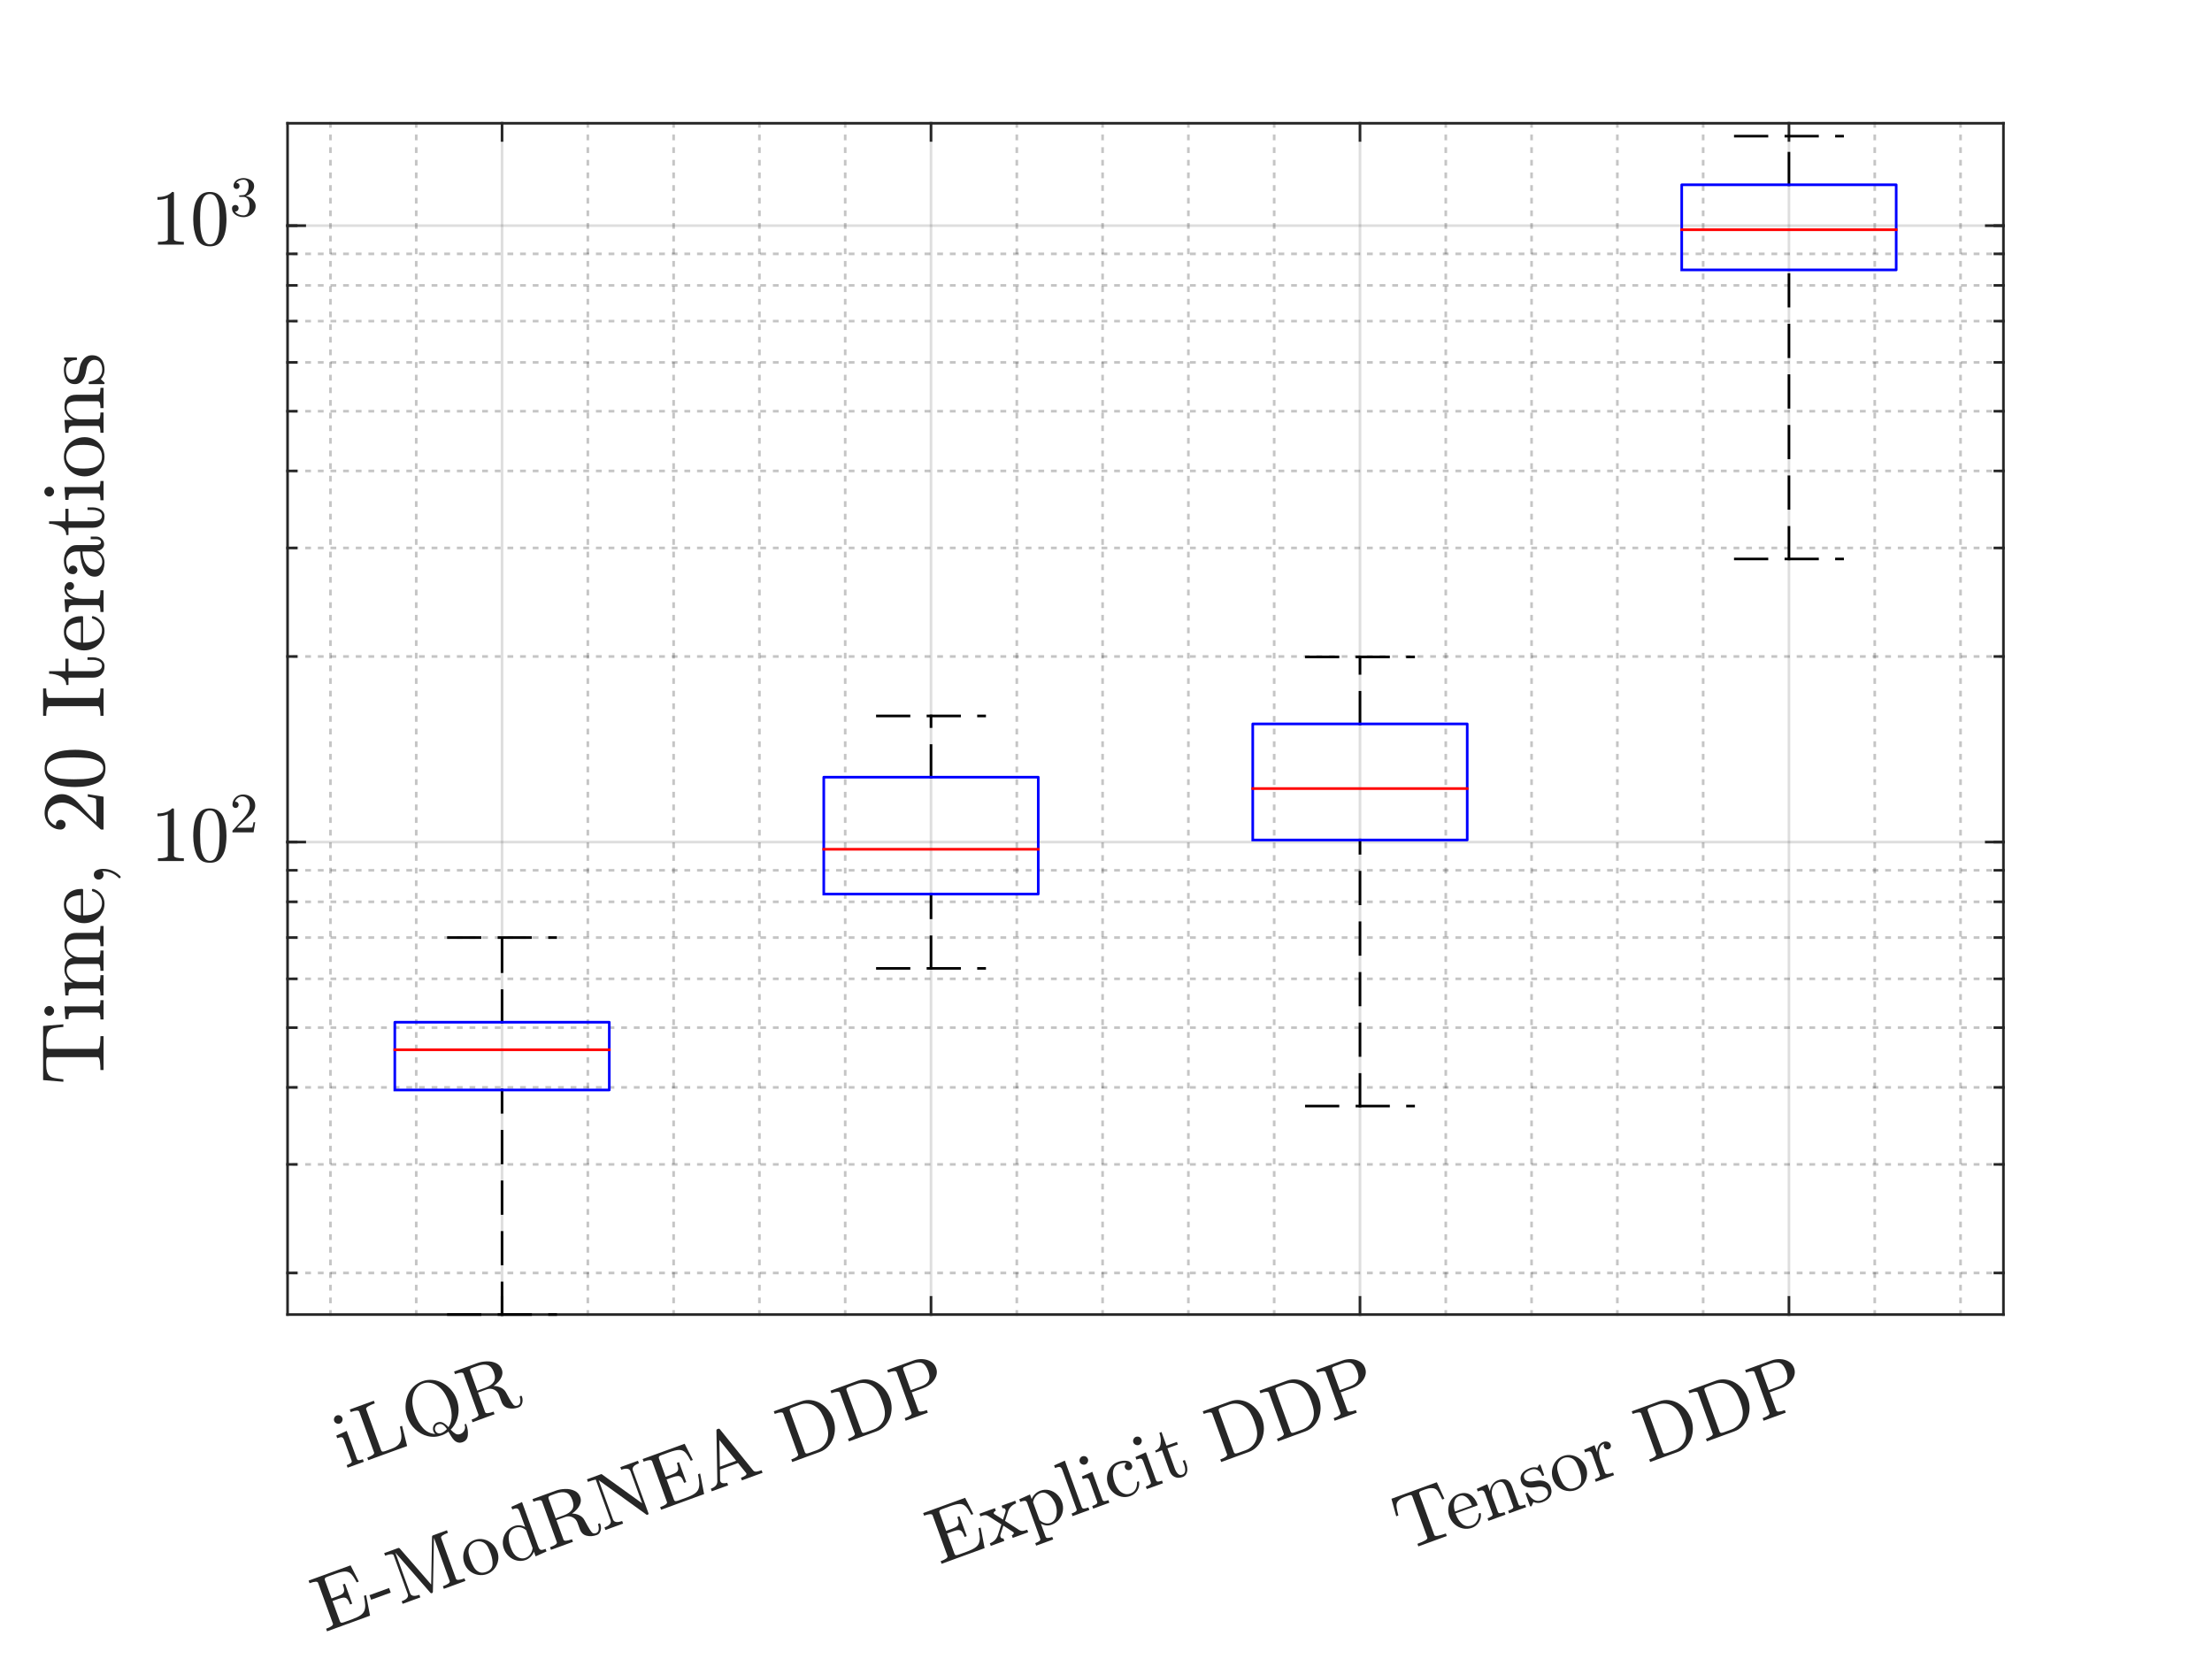 <?xml version="1.0"?>
<!DOCTYPE svg PUBLIC '-//W3C//DTD SVG 1.0//EN'
          'http://www.w3.org/TR/2001/REC-SVG-20010904/DTD/svg10.dtd'>
<svg xmlns:xlink="http://www.w3.org/1999/xlink" style="fill-opacity:1; color-rendering:auto; color-interpolation:auto; text-rendering:auto; stroke:black; stroke-linecap:square; stroke-miterlimit:10; shape-rendering:auto; stroke-opacity:1; fill:black; stroke-dasharray:none; font-weight:normal; stroke-width:1; font-family:'Dialog'; font-style:normal; stroke-linejoin:miter; font-size:12px; stroke-dashoffset:0; image-rendering:auto;" width="700" height="525" xmlns="http://www.w3.org/2000/svg"
><rect width="100%" height="100%" fill="#333333" stroke="none"/><!--Generated by the Batik Graphics2D SVG Generator--><defs id="genericDefs"
  /><g
  ><defs id="defs1"
    ><clipPath clipPathUnits="userSpaceOnUse" id="clipPath1"
      ><path d="M0 0 L700 0 L700 525 L0 525 L0 0 Z"
      /></clipPath
    ></defs
    ><g style="fill:white; stroke:white;"
    ><rect x="0" y="0" width="700" style="clip-path:url(#clipPath1); stroke:none;" height="525"
    /></g
    ><g style="fill:white; text-rendering:optimizeSpeed; color-rendering:optimizeSpeed; image-rendering:optimizeSpeed; shape-rendering:crispEdges; stroke:white; color-interpolation:sRGB;"
    ><rect x="0" width="700" height="525" y="0" style="stroke:none;"
      /><path style="stroke:none;" d="M91 416 L634 416 L634 39 L91 39 Z"
    /></g
    ><g style="fill-opacity:0.251; color-rendering:optimizeQuality; color-interpolation:linearRGB; text-rendering:geometricPrecision; stroke:rgb(26,26,26); stroke-linecap:butt; stroke-miterlimit:1; stroke-opacity:0.251; fill:rgb(26,26,26); stroke-dasharray:1,3; stroke-width:0.833; stroke-linejoin:bevel; image-rendering:optimizeQuality;"
    ><line y2="39" style="fill:none;" x1="104.575" x2="104.575" y1="416"
      /><line y2="39" style="fill:none;" x1="131.725" x2="131.725" y1="416"
      /><line y2="39" style="fill:none;" x1="186.025" x2="186.025" y1="416"
      /><line y2="39" style="fill:none;" x1="213.175" x2="213.175" y1="416"
      /><line y2="39" style="fill:none;" x1="240.325" x2="240.325" y1="416"
      /><line y2="39" style="fill:none;" x1="267.475" x2="267.475" y1="416"
      /><line y2="39" style="fill:none;" x1="321.775" x2="321.775" y1="416"
      /><line y2="39" style="fill:none;" x1="348.925" x2="348.925" y1="416"
      /><line y2="39" style="fill:none;" x1="376.075" x2="376.075" y1="416"
      /><line y2="39" style="fill:none;" x1="403.225" x2="403.225" y1="416"
      /><line y2="39" style="fill:none;" x1="457.525" x2="457.525" y1="416"
      /><line y2="39" style="fill:none;" x1="484.675" x2="484.675" y1="416"
      /><line y2="39" style="fill:none;" x1="511.825" x2="511.825" y1="416"
      /><line y2="39" style="fill:none;" x1="538.975" x2="538.975" y1="416"
      /><line y2="39" style="fill:none;" x1="593.275" x2="593.275" y1="416"
      /><line y2="39" style="fill:none;" x1="620.425" x2="620.425" y1="416"
    /></g
    ><g style="stroke-linecap:butt; fill-opacity:0.149; fill:rgb(38,38,38); text-rendering:geometricPrecision; image-rendering:optimizeQuality; color-rendering:optimizeQuality; stroke-linejoin:round; stroke:rgb(38,38,38); color-interpolation:linearRGB; stroke-width:0.833; stroke-opacity:0.149;"
    ><line y2="39" style="fill:none;" x1="158.875" x2="158.875" y1="416"
      /><line y2="39" style="fill:none;" x1="294.625" x2="294.625" y1="416"
      /><line y2="39" style="fill:none;" x1="430.375" x2="430.375" y1="416"
      /><line y2="39" style="fill:none;" x1="566.125" x2="566.125" y1="416"
    /></g
    ><g style="fill-opacity:0.251; color-rendering:optimizeQuality; color-interpolation:linearRGB; text-rendering:geometricPrecision; stroke:rgb(26,26,26); stroke-linecap:butt; stroke-miterlimit:1; stroke-opacity:0.251; fill:rgb(26,26,26); stroke-dasharray:1,3; stroke-width:0.833; stroke-linejoin:bevel; image-rendering:optimizeQuality;"
    ><line y2="402.83" style="fill:none;" x1="634" x2="91" y1="402.83"
      /><line y2="368.479" style="fill:none;" x1="634" x2="91" y1="368.479"
      /><line y2="344.107" style="fill:none;" x1="634" x2="91" y1="344.107"
      /><line y2="325.202" style="fill:none;" x1="634" x2="91" y1="325.202"
      /><line y2="309.756" style="fill:none;" x1="634" x2="91" y1="309.756"
      /><line y2="296.696" style="fill:none;" x1="634" x2="91" y1="296.696"
      /><line y2="285.384" style="fill:none;" x1="634" x2="91" y1="285.384"
      /><line y2="275.405" style="fill:none;" x1="634" x2="91" y1="275.405"
      /><line y2="207.756" style="fill:none;" x1="634" x2="91" y1="207.756"
      /><line y2="173.405" style="fill:none;" x1="634" x2="91" y1="173.405"
      /><line y2="149.033" style="fill:none;" x1="634" x2="91" y1="149.033"
      /><line y2="130.129" style="fill:none;" x1="634" x2="91" y1="130.129"
      /><line y2="114.683" style="fill:none;" x1="634" x2="91" y1="114.683"
      /><line y2="101.623" style="fill:none;" x1="634" x2="91" y1="101.623"
      /><line y2="90.31" style="fill:none;" x1="634" x2="91" y1="90.31"
      /><line y2="80.332" style="fill:none;" x1="634" x2="91" y1="80.332"
    /></g
    ><g style="stroke-linecap:butt; fill-opacity:0.149; fill:rgb(38,38,38); text-rendering:geometricPrecision; image-rendering:optimizeQuality; color-rendering:optimizeQuality; stroke-linejoin:round; stroke:rgb(38,38,38); color-interpolation:linearRGB; stroke-width:0.833; stroke-opacity:0.149;"
    ><line y2="266.479" style="fill:none;" x1="634" x2="91" y1="266.479"
      /><line y2="71.406" style="fill:none;" x1="634" x2="91" y1="71.406"
      /><line x1="91" x2="634" y1="416" style="stroke-linecap:square; fill-opacity:1; fill:none; stroke-opacity:1;" y2="416"
      /><line x1="91" x2="634" y1="39" style="stroke-linecap:square; fill-opacity:1; fill:none; stroke-opacity:1;" y2="39"
      /><line x1="158.875" x2="158.875" y1="416" style="stroke-linecap:square; fill-opacity:1; fill:none; stroke-opacity:1;" y2="410.57"
      /><line x1="294.625" x2="294.625" y1="416" style="stroke-linecap:square; fill-opacity:1; fill:none; stroke-opacity:1;" y2="410.57"
      /><line x1="430.375" x2="430.375" y1="416" style="stroke-linecap:square; fill-opacity:1; fill:none; stroke-opacity:1;" y2="410.57"
      /><line x1="566.125" x2="566.125" y1="416" style="stroke-linecap:square; fill-opacity:1; fill:none; stroke-opacity:1;" y2="410.57"
      /><line x1="158.875" x2="158.875" y1="39" style="stroke-linecap:square; fill-opacity:1; fill:none; stroke-opacity:1;" y2="44.43"
      /><line x1="294.625" x2="294.625" y1="39" style="stroke-linecap:square; fill-opacity:1; fill:none; stroke-opacity:1;" y2="44.43"
      /><line x1="430.375" x2="430.375" y1="39" style="stroke-linecap:square; fill-opacity:1; fill:none; stroke-opacity:1;" y2="44.43"
      /><line x1="566.125" x2="566.125" y1="39" style="stroke-linecap:square; fill-opacity:1; fill:none; stroke-opacity:1;" y2="44.43"
    /></g
    ><g transform="translate(158.875,424.333) rotate(-20)" style="font-size:25px; fill:rgb(38,38,38); text-rendering:geometricPrecision; image-rendering:optimizeQuality; color-rendering:optimizeQuality; font-family:'mwa_cmr10'; stroke:rgb(38,38,38); color-interpolation:linearRGB;"
    ><path style="stroke:none;" d="M-59.651 21 L-59.651 20.125 Q-58.792 20.125 -58.245 19.992 Q-57.698 19.859 -57.698 19.328 L-57.698 12.5 Q-57.698 11.547 -58.065 11.32 Q-58.432 11.094 -59.542 11.094 L-59.542 10.219 L-55.932 9.953 L-55.932 19.328 Q-55.932 19.859 -55.456 19.992 Q-54.979 20.125 -54.198 20.125 L-54.198 21 L-59.651 21 ZM-58.589 5.656 Q-58.589 5.109 -58.175 4.695 Q-57.761 4.281 -57.214 4.281 Q-56.87 4.281 -56.534 4.461 Q-56.198 4.641 -56.018 4.969 Q-55.839 5.297 -55.839 5.656 Q-55.839 6.187 -56.253 6.601 Q-56.667 7.016 -57.214 7.016 Q-57.761 7.016 -58.175 6.601 Q-58.589 6.187 -58.589 5.656 Z"
      /><path style="stroke:none;" d="M-52.707 21 L-52.707 20.125 Q-50.129 20.125 -50.129 19.328 L-50.129 5.594 Q-50.129 4.797 -52.707 4.797 L-52.707 3.922 L-44.597 3.922 L-44.597 4.797 Q-47.8 4.797 -47.8 5.594 L-47.8 19.328 Q-47.8 19.859 -47.496 19.992 Q-47.191 20.125 -46.519 20.125 L-44.597 20.125 Q-42.722 20.125 -41.715 19.437 Q-40.707 18.75 -40.285 17.57 Q-39.863 16.39 -39.644 14.437 L-38.925 14.437 L-39.613 21 L-52.707 21 Z"
      /><path style="stroke:none;" d="M-28.113 21.547 Q-30.503 21.547 -32.402 20.281 Q-34.3 19.015 -35.371 16.922 Q-36.441 14.828 -36.441 12.531 Q-36.441 10.812 -35.824 9.14 Q-35.207 7.469 -34.105 6.18 Q-33.004 4.891 -31.449 4.133 Q-29.894 3.375 -28.113 3.375 Q-26.347 3.375 -24.793 4.141 Q-23.238 4.906 -22.128 6.211 Q-21.019 7.516 -20.418 9.14 Q-19.816 10.765 -19.816 12.531 Q-19.816 14.25 -20.418 15.883 Q-21.019 17.515 -22.175 18.812 Q-23.332 20.109 -24.878 20.828 Q-24.394 21.937 -23.894 22.555 Q-23.394 23.172 -22.503 23.172 Q-21.566 23.172 -20.894 22.523 Q-20.222 21.875 -20.222 20.953 Q-20.222 20.859 -20.128 20.789 Q-20.035 20.719 -19.957 20.719 Q-19.675 20.719 -19.675 21.047 Q-19.675 22.844 -20.378 24.344 Q-21.082 25.844 -22.675 25.844 Q-23.55 25.844 -24.128 25.414 Q-24.707 24.984 -25.003 24.32 Q-25.3 23.656 -25.472 22.773 Q-25.644 21.89 -25.769 21.172 Q-26.878 21.547 -28.113 21.547 ZM-28.113 20.828 Q-26.988 20.828 -25.941 20.25 Q-26.175 19.187 -26.66 18.547 Q-27.144 17.906 -28.113 17.906 Q-28.722 17.906 -29.136 18.352 Q-29.55 18.797 -29.55 19.375 Q-29.55 20.015 -29.152 20.422 Q-28.753 20.828 -28.113 20.828 ZM-30.191 19.375 Q-30.191 18.828 -29.925 18.336 Q-29.66 17.844 -29.175 17.547 Q-28.691 17.25 -28.113 17.25 Q-27.035 17.25 -26.402 17.953 Q-25.769 18.656 -25.269 19.859 Q-24.441 19.234 -23.878 18.383 Q-23.316 17.531 -23.003 16.602 Q-22.691 15.672 -22.55 14.625 Q-22.41 13.578 -22.41 12.531 Q-22.41 10.797 -22.761 9.273 Q-23.113 7.75 -23.941 6.516 Q-24.66 5.437 -25.769 4.773 Q-26.878 4.109 -28.113 4.109 Q-29.378 4.109 -30.48 4.758 Q-31.582 5.406 -32.316 6.516 Q-33.175 7.766 -33.511 9.289 Q-33.847 10.812 -33.847 12.531 Q-33.847 15.187 -32.941 17.367 Q-32.035 19.547 -29.925 20.453 Q-30.191 19.937 -30.191 19.375 Z"
      /><path style="stroke:none;" d="M-17.575 21 L-17.575 20.125 Q-14.996 20.125 -14.996 19.328 L-14.996 5.594 Q-14.996 4.797 -17.575 4.797 L-17.575 3.922 L-9.731 3.922 Q-8.325 3.922 -6.778 4.43 Q-5.231 4.937 -4.192 5.976 Q-3.153 7.016 -3.153 8.453 Q-3.153 9.5 -3.786 10.328 Q-4.418 11.156 -5.395 11.711 Q-6.372 12.265 -7.403 12.5 Q-6.278 12.89 -5.434 13.75 Q-4.59 14.609 -4.418 15.703 L-4.075 17.922 Q-3.825 19.422 -3.559 20.164 Q-3.293 20.906 -2.372 20.906 Q-1.59 20.906 -1.208 20.18 Q-0.825 19.453 -0.825 18.594 Q-0.825 18.515 -0.747 18.445 Q-0.668 18.375 -0.575 18.375 L-0.356 18.375 Q-0.106 18.375 -0.106 18.703 Q-0.106 19.39 -0.371 20.039 Q-0.637 20.687 -1.145 21.117 Q-1.653 21.547 -2.356 21.547 Q-4.153 21.547 -5.457 20.648 Q-6.762 19.75 -6.762 18.015 L-6.762 15.797 Q-6.762 14.547 -7.629 13.656 Q-8.496 12.765 -9.746 12.765 L-12.746 12.765 L-12.746 19.328 Q-12.746 20.125 -10.168 20.125 L-10.168 21 L-17.575 21 ZM-12.746 12.125 L-10.075 12.125 Q-7.997 12.125 -6.911 11.289 Q-5.825 10.453 -5.825 8.453 Q-5.825 6.469 -6.903 5.633 Q-7.981 4.797 -10.075 4.797 L-11.481 4.797 Q-11.934 4.797 -12.184 4.836 Q-12.434 4.875 -12.59 5.055 Q-12.746 5.234 -12.746 5.594 L-12.746 12.125 Z"
    /></g
    ><g transform="translate(294.625,424.333) rotate(-20)" style="font-size:25px; fill:rgb(38,38,38); text-rendering:geometricPrecision; image-rendering:optimizeQuality; color-rendering:optimizeQuality; font-family:'mwa_cmr10'; stroke:rgb(38,38,38); color-interpolation:linearRGB;"
    ><path style="stroke:none;" d="M-211.04 21 L-211.04 20.125 Q-208.462 20.125 -208.462 19.328 L-208.462 5.594 Q-208.462 4.797 -211.04 4.797 L-211.04 3.922 L-196.9 3.922 L-196.212 9.64 L-196.931 9.64 Q-197.197 7.484 -197.681 6.508 Q-198.165 5.531 -199.22 5.164 Q-200.275 4.797 -202.4 4.797 L-204.853 4.797 Q-205.306 4.797 -205.556 4.836 Q-205.806 4.875 -205.97 5.055 Q-206.134 5.234 -206.134 5.594 L-206.134 11.703 L-204.29 11.703 Q-203.009 11.703 -202.384 11.484 Q-201.759 11.265 -201.525 10.664 Q-201.29 10.062 -201.29 8.781 L-200.556 8.781 L-200.556 15.5 L-201.29 15.5 Q-201.29 14.219 -201.525 13.609 Q-201.759 13 -202.384 12.789 Q-203.009 12.578 -204.29 12.578 L-206.134 12.578 L-206.134 19.328 Q-206.134 19.859 -205.829 19.992 Q-205.525 20.125 -204.853 20.125 L-202.212 20.125 Q-200.478 20.125 -199.407 19.852 Q-198.337 19.578 -197.744 18.937 Q-197.15 18.297 -196.829 17.273 Q-196.509 16.25 -196.228 14.437 L-195.509 14.437 L-196.556 21 L-211.04 21 Z"
      /><path style="stroke:none;" d="M-194.511 16.375 L-194.511 14.828 L-187.901 14.828 L-187.901 16.375 L-194.511 16.375 Z"
      /><path style="stroke:none;" d="M-185.584 21 L-185.584 20.125 Q-183.006 20.125 -183.006 18.64 L-183.006 5.594 Q-183.006 4.797 -185.584 4.797 L-185.584 3.922 L-180.849 3.922 Q-180.553 3.922 -180.459 4.203 L-175.006 18.344 L-169.568 4.203 Q-169.459 3.922 -169.162 3.922 L-164.443 3.922 L-164.443 4.797 Q-167.006 4.797 -167.006 5.594 L-167.006 19.328 Q-167.006 20.125 -164.443 20.125 L-164.443 21 L-171.709 21 L-171.709 20.125 Q-169.131 20.125 -169.131 19.328 L-169.131 4.781 L-175.287 20.719 Q-175.396 21 -175.709 21 Q-176.021 21 -176.131 20.719 L-182.209 4.969 L-182.209 18.64 Q-182.209 20.125 -179.631 20.125 L-179.631 21 L-185.584 21 Z"
      /><path style="stroke:none;" d="M-157.292 21.281 Q-158.792 21.281 -160.073 20.515 Q-161.355 19.75 -162.097 18.469 Q-162.839 17.187 -162.839 15.672 Q-162.839 14.531 -162.433 13.469 Q-162.026 12.406 -161.261 11.57 Q-160.495 10.734 -159.487 10.265 Q-158.48 9.797 -157.292 9.797 Q-155.761 9.797 -154.495 10.609 Q-153.23 11.422 -152.495 12.781 Q-151.761 14.14 -151.761 15.672 Q-151.761 17.172 -152.503 18.461 Q-153.245 19.75 -154.526 20.515 Q-155.808 21.281 -157.292 21.281 ZM-157.292 20.547 Q-155.292 20.547 -154.62 19.094 Q-153.948 17.64 -153.948 15.39 Q-153.948 14.14 -154.081 13.312 Q-154.214 12.484 -154.667 11.812 Q-154.948 11.406 -155.378 11.094 Q-155.808 10.781 -156.292 10.617 Q-156.776 10.453 -157.292 10.453 Q-158.073 10.453 -158.776 10.805 Q-159.48 11.156 -159.948 11.812 Q-160.401 12.531 -160.534 13.375 Q-160.667 14.219 -160.667 15.39 Q-160.667 16.797 -160.417 17.914 Q-160.167 19.031 -159.433 19.789 Q-158.698 20.547 -157.292 20.547 Z"
      /><path style="stroke:none;" d="M-144.238 21.281 Q-145.722 21.281 -146.941 20.484 Q-148.16 19.687 -148.84 18.375 Q-149.519 17.062 -149.519 15.609 Q-149.519 14.094 -148.777 12.789 Q-148.035 11.484 -146.769 10.719 Q-145.504 9.953 -143.972 9.953 Q-143.066 9.953 -142.246 10.336 Q-141.426 10.719 -140.832 11.406 L-140.832 6.203 Q-140.832 5.531 -141.027 5.234 Q-141.222 4.937 -141.597 4.867 Q-141.972 4.797 -142.769 4.797 L-142.769 3.922 L-139.066 3.656 L-139.066 18.734 Q-139.066 19.39 -138.863 19.687 Q-138.66 19.984 -138.293 20.055 Q-137.926 20.125 -137.129 20.125 L-137.129 21 L-140.894 21.281 L-140.894 19.703 Q-141.551 20.453 -142.441 20.867 Q-143.332 21.281 -144.238 21.281 ZM-146.801 18.828 Q-146.363 19.64 -145.652 20.133 Q-144.941 20.625 -144.097 20.625 Q-143.066 20.625 -142.199 20.023 Q-141.332 19.422 -140.894 18.469 L-140.894 12.484 Q-141.191 11.937 -141.637 11.5 Q-142.082 11.062 -142.637 10.828 Q-143.191 10.594 -143.816 10.594 Q-145.129 10.594 -145.918 11.336 Q-146.707 12.078 -147.027 13.226 Q-147.347 14.375 -147.347 15.625 Q-147.347 16.625 -147.246 17.375 Q-147.144 18.125 -146.801 18.828 Z"
      /><path style="stroke:none;" d="M-135.63 21 L-135.63 20.125 Q-133.052 20.125 -133.052 19.328 L-133.052 5.594 Q-133.052 4.797 -135.63 4.797 L-135.63 3.922 L-127.787 3.922 Q-126.38 3.922 -124.834 4.43 Q-123.287 4.937 -122.248 5.976 Q-121.209 7.016 -121.209 8.453 Q-121.209 9.5 -121.841 10.328 Q-122.474 11.156 -123.451 11.711 Q-124.427 12.265 -125.459 12.5 Q-124.334 12.89 -123.49 13.75 Q-122.646 14.609 -122.474 15.703 L-122.13 17.922 Q-121.88 19.422 -121.615 20.164 Q-121.349 20.906 -120.427 20.906 Q-119.646 20.906 -119.263 20.18 Q-118.88 19.453 -118.88 18.594 Q-118.88 18.515 -118.802 18.445 Q-118.724 18.375 -118.63 18.375 L-118.412 18.375 Q-118.162 18.375 -118.162 18.703 Q-118.162 19.39 -118.427 20.039 Q-118.693 20.687 -119.201 21.117 Q-119.709 21.547 -120.412 21.547 Q-122.209 21.547 -123.513 20.648 Q-124.818 19.75 -124.818 18.015 L-124.818 15.797 Q-124.818 14.547 -125.685 13.656 Q-126.552 12.765 -127.802 12.765 L-130.802 12.765 L-130.802 19.328 Q-130.802 20.125 -128.224 20.125 L-128.224 21 L-135.63 21 ZM-130.802 12.125 L-128.13 12.125 Q-126.052 12.125 -124.966 11.289 Q-123.88 10.453 -123.88 8.453 Q-123.88 6.469 -124.959 5.633 Q-126.037 4.797 -128.13 4.797 L-129.537 4.797 Q-129.99 4.797 -130.24 4.836 Q-130.49 4.875 -130.646 5.055 Q-130.802 5.234 -130.802 5.594 L-130.802 12.125 Z"
      /><path style="stroke:none;" d="M-117.29 21 L-117.29 20.125 Q-114.712 20.125 -114.712 18.64 L-114.712 4.953 Q-115.525 4.797 -117.29 4.797 L-117.29 3.922 L-112.509 3.922 Q-112.384 3.922 -112.337 4.016 L-103.478 17.047 L-103.478 6.281 Q-103.478 4.797 -106.056 4.797 L-106.056 3.922 L-100.118 3.922 L-100.118 4.797 Q-102.681 4.797 -102.681 6.281 L-102.681 20.781 Q-102.681 20.859 -102.775 20.93 Q-102.868 21 -102.931 21 L-103.243 21 Q-103.353 21 -103.4 20.906 L-113.9 5.453 L-113.9 18.64 Q-113.9 20.125 -111.337 20.125 L-111.337 21 L-117.29 21 Z"
      /><path style="stroke:none;" d="M-98.54 21 L-98.54 20.125 Q-95.962 20.125 -95.962 19.328 L-95.962 5.594 Q-95.962 4.797 -98.54 4.797 L-98.54 3.922 L-84.4 3.922 L-83.712 9.64 L-84.431 9.64 Q-84.696 7.484 -85.181 6.508 Q-85.665 5.531 -86.72 5.164 Q-87.775 4.797 -89.9 4.797 L-92.353 4.797 Q-92.806 4.797 -93.056 4.836 Q-93.306 4.875 -93.47 5.055 Q-93.634 5.234 -93.634 5.594 L-93.634 11.703 L-91.79 11.703 Q-90.509 11.703 -89.884 11.484 Q-89.259 11.265 -89.025 10.664 Q-88.79 10.062 -88.79 8.781 L-88.056 8.781 L-88.056 15.5 L-88.79 15.5 Q-88.79 14.219 -89.025 13.609 Q-89.259 13 -89.884 12.789 Q-90.509 12.578 -91.79 12.578 L-93.634 12.578 L-93.634 19.328 Q-93.634 19.859 -93.329 19.992 Q-93.025 20.125 -92.353 20.125 L-89.712 20.125 Q-87.978 20.125 -86.907 19.852 Q-85.837 19.578 -85.243 18.937 Q-84.65 18.297 -84.329 17.273 Q-84.009 16.25 -83.728 14.437 L-83.009 14.437 L-84.056 21 L-98.54 21 Z"
      /><path style="stroke:none;" d="M-81.479 21 L-81.479 20.125 Q-79.245 20.125 -78.745 18.64 L-73.495 3.375 Q-73.417 3.109 -73.089 3.109 L-72.776 3.109 Q-72.448 3.109 -72.37 3.375 L-66.885 19.328 Q-66.651 19.859 -66.003 19.992 Q-65.354 20.125 -64.37 20.125 L-64.37 21 L-71.339 21 L-71.339 20.125 Q-69.26 20.125 -69.26 19.453 L-69.26 19.328 L-70.62 15.422 L-76.682 15.422 L-77.807 18.64 Q-77.839 18.734 -77.839 18.906 Q-77.839 19.515 -77.245 19.82 Q-76.651 20.125 -75.964 20.125 L-75.964 21 L-81.479 21 ZM-76.401 14.547 L-70.917 14.547 L-73.667 6.578 L-76.401 14.547 Z"
      /><path style="stroke:none;" d="M-54.38 21 L-54.38 20.125 Q-51.802 20.125 -51.802 19.328 L-51.802 5.594 Q-51.802 4.797 -54.38 4.797 L-54.38 3.922 L-45.162 3.922 Q-43.458 3.922 -42.037 4.664 Q-40.615 5.406 -39.615 6.633 Q-38.615 7.859 -38.076 9.422 Q-37.537 10.984 -37.537 12.625 Q-37.537 14.219 -38.083 15.711 Q-38.63 17.203 -39.662 18.406 Q-40.693 19.609 -42.107 20.305 Q-43.521 21 -45.162 21 L-54.38 21 ZM-49.552 19.328 Q-49.552 19.859 -49.248 19.992 Q-48.943 20.125 -48.287 20.125 L-45.802 20.125 Q-44.521 20.125 -43.373 19.57 Q-42.224 19.015 -41.458 18.015 Q-40.677 16.969 -40.404 15.672 Q-40.13 14.375 -40.13 12.625 Q-40.13 10.812 -40.404 9.445 Q-40.677 8.078 -41.458 7 Q-42.208 5.937 -43.357 5.367 Q-44.505 4.797 -45.802 4.797 L-48.287 4.797 Q-48.74 4.797 -48.99 4.836 Q-49.24 4.875 -49.396 5.055 Q-49.552 5.234 -49.552 5.594 L-49.552 19.328 Z"
      /><path style="stroke:none;" d="M-35.283 21 L-35.283 20.125 Q-32.705 20.125 -32.705 19.328 L-32.705 5.594 Q-32.705 4.797 -35.283 4.797 L-35.283 3.922 L-26.064 3.922 Q-24.361 3.922 -22.939 4.664 Q-21.517 5.406 -20.517 6.633 Q-19.517 7.859 -18.978 9.422 Q-18.439 10.984 -18.439 12.625 Q-18.439 14.219 -18.986 15.711 Q-19.533 17.203 -20.564 18.406 Q-21.596 19.609 -23.01 20.305 Q-24.424 21 -26.064 21 L-35.283 21 ZM-30.455 19.328 Q-30.455 19.859 -30.15 19.992 Q-29.846 20.125 -29.189 20.125 L-26.705 20.125 Q-25.424 20.125 -24.275 19.57 Q-23.127 19.015 -22.361 18.015 Q-21.58 16.969 -21.306 15.672 Q-21.033 14.375 -21.033 12.625 Q-21.033 10.812 -21.306 9.445 Q-21.58 8.078 -22.361 7 Q-23.111 5.937 -24.26 5.367 Q-25.408 4.797 -26.705 4.797 L-29.189 4.797 Q-29.642 4.797 -29.892 4.836 Q-30.142 4.875 -30.299 5.055 Q-30.455 5.234 -30.455 5.594 L-30.455 19.328 Z"
      /><path style="stroke:none;" d="M-16.186 21 L-16.186 20.125 Q-13.608 20.125 -13.608 19.328 L-13.608 5.594 Q-13.608 4.797 -16.186 4.797 L-16.186 3.922 L-7.28 3.922 Q-5.92 3.922 -4.553 4.484 Q-3.186 5.047 -2.303 6.117 Q-1.42 7.187 -1.42 8.625 Q-1.42 10.015 -2.311 11.062 Q-3.201 12.109 -4.553 12.656 Q-5.905 13.203 -7.28 13.203 L-11.295 13.203 L-11.295 19.328 Q-11.295 20.125 -8.717 20.125 L-8.717 21 L-16.186 21 ZM-11.358 12.453 L-7.967 12.453 Q-6.592 12.453 -5.733 12.055 Q-4.873 11.656 -4.483 10.82 Q-4.092 9.984 -4.092 8.625 Q-4.092 6.578 -4.983 5.687 Q-5.873 4.797 -7.967 4.797 L-10.092 4.797 Q-10.545 4.797 -10.795 4.836 Q-11.045 4.875 -11.201 5.055 Q-11.358 5.234 -11.358 5.594 L-11.358 12.453 Z"
    /></g
    ><g transform="translate(430.375,424.333) rotate(-20)" style="font-size:25px; fill:rgb(38,38,38); text-rendering:geometricPrecision; image-rendering:optimizeQuality; color-rendering:optimizeQuality; font-family:'mwa_cmr10'; stroke:rgb(38,38,38); color-interpolation:linearRGB;"
    ><path style="stroke:none;" d="M-148.54 21 L-148.54 20.125 Q-145.962 20.125 -145.962 19.328 L-145.962 5.594 Q-145.962 4.797 -148.54 4.797 L-148.54 3.922 L-134.4 3.922 L-133.712 9.64 L-134.431 9.64 Q-134.696 7.484 -135.181 6.508 Q-135.665 5.531 -136.72 5.164 Q-137.775 4.797 -139.9 4.797 L-142.353 4.797 Q-142.806 4.797 -143.056 4.836 Q-143.306 4.875 -143.47 5.055 Q-143.634 5.234 -143.634 5.594 L-143.634 11.703 L-141.79 11.703 Q-140.509 11.703 -139.884 11.484 Q-139.259 11.265 -139.025 10.664 Q-138.79 10.062 -138.79 8.781 L-138.056 8.781 L-138.056 15.5 L-138.79 15.5 Q-138.79 14.219 -139.025 13.609 Q-139.259 13 -139.884 12.789 Q-140.509 12.578 -141.79 12.578 L-143.634 12.578 L-143.634 19.328 Q-143.634 19.859 -143.329 19.992 Q-143.025 20.125 -142.353 20.125 L-139.712 20.125 Q-137.978 20.125 -136.907 19.852 Q-135.837 19.578 -135.243 18.937 Q-134.65 18.297 -134.329 17.273 Q-134.009 16.25 -133.728 14.437 L-133.009 14.437 L-134.056 21 L-148.54 21 Z"
      /><path style="stroke:none;" d="M-131.979 21 L-131.979 20.125 Q-131.042 20.125 -130.198 19.75 Q-129.354 19.375 -128.761 18.64 L-126.495 15.75 L-129.448 11.906 Q-129.886 11.359 -130.401 11.226 Q-130.917 11.094 -131.87 11.094 L-131.87 10.219 L-126.667 10.219 L-126.667 11.094 Q-126.995 11.094 -127.284 11.242 Q-127.573 11.39 -127.573 11.672 Q-127.573 11.765 -127.495 11.906 L-125.495 14.5 L-123.995 12.578 Q-123.683 12.203 -123.683 11.844 Q-123.683 11.547 -123.886 11.32 Q-124.089 11.094 -124.417 11.094 L-124.417 10.219 L-119.823 10.219 L-119.823 11.094 Q-120.776 11.094 -121.628 11.469 Q-122.479 11.844 -123.058 12.578 L-125.042 15.109 L-121.839 19.328 Q-121.37 19.875 -120.854 20 Q-120.339 20.125 -119.386 20.125 L-119.386 21 L-124.589 21 L-124.589 20.125 Q-124.276 20.125 -124.003 19.977 Q-123.729 19.828 -123.729 19.547 Q-123.729 19.437 -123.792 19.328 L-126.042 16.344 L-127.839 18.64 Q-128.12 18.969 -128.12 19.375 Q-128.12 19.687 -127.909 19.906 Q-127.698 20.125 -127.417 20.125 L-127.417 21 L-131.979 21 Z"
      /><path style="stroke:none;" d="M-118.457 25.844 L-118.457 24.984 Q-117.597 24.984 -117.051 24.836 Q-116.504 24.687 -116.504 24.172 L-116.504 12.125 Q-116.504 11.437 -116.988 11.265 Q-117.472 11.094 -118.457 11.094 L-118.457 10.219 L-114.754 9.953 L-114.754 11.5 Q-114.066 10.75 -113.16 10.351 Q-112.254 9.953 -111.222 9.953 Q-109.754 9.953 -108.566 10.75 Q-107.379 11.547 -106.715 12.851 Q-106.051 14.156 -106.051 15.609 Q-106.051 17.125 -106.785 18.43 Q-107.519 19.734 -108.801 20.508 Q-110.082 21.281 -111.597 21.281 Q-113.426 21.281 -114.676 19.797 L-114.676 24.172 Q-114.676 24.687 -114.121 24.836 Q-113.566 24.984 -112.722 24.984 L-112.722 25.844 L-118.457 25.844 ZM-114.676 18.578 Q-114.238 19.469 -113.457 20.047 Q-112.676 20.625 -111.754 20.625 Q-110.879 20.625 -110.215 20.156 Q-109.551 19.687 -109.097 18.906 Q-108.644 18.125 -108.433 17.265 Q-108.222 16.406 -108.222 15.609 Q-108.222 14.609 -108.582 13.437 Q-108.941 12.265 -109.683 11.469 Q-110.426 10.672 -111.472 10.672 Q-112.488 10.672 -113.332 11.187 Q-114.176 11.703 -114.676 12.594 L-114.676 18.578 Z"
      /><path style="stroke:none;" d="M-104.443 21 L-104.443 20.125 Q-103.584 20.125 -103.037 19.992 Q-102.49 19.859 -102.49 19.328 L-102.49 6.203 Q-102.49 5.531 -102.693 5.234 Q-102.896 4.937 -103.271 4.867 Q-103.646 4.797 -104.443 4.797 L-104.443 3.922 L-100.724 3.656 L-100.724 19.328 Q-100.724 19.859 -100.177 19.992 Q-99.63 20.125 -98.787 20.125 L-98.787 21 L-104.443 21 Z"
      /><path style="stroke:none;" d="M-97.498 21 L-97.498 20.125 Q-96.639 20.125 -96.092 19.992 Q-95.545 19.859 -95.545 19.328 L-95.545 12.5 Q-95.545 11.547 -95.912 11.32 Q-96.28 11.094 -97.389 11.094 L-97.389 10.219 L-93.78 9.953 L-93.78 19.328 Q-93.78 19.859 -93.303 19.992 Q-92.826 20.125 -92.045 20.125 L-92.045 21 L-97.498 21 ZM-96.436 5.656 Q-96.436 5.109 -96.022 4.695 Q-95.608 4.281 -95.061 4.281 Q-94.717 4.281 -94.381 4.461 Q-94.045 4.641 -93.866 4.969 Q-93.686 5.297 -93.686 5.656 Q-93.686 6.187 -94.1 6.601 Q-94.514 7.016 -95.061 7.016 Q-95.608 7.016 -96.022 6.601 Q-96.436 6.187 -96.436 5.656 Z"
      /><path style="stroke:none;" d="M-85.101 21.281 Q-86.601 21.281 -87.835 20.492 Q-89.07 19.703 -89.781 18.39 Q-90.492 17.078 -90.492 15.609 Q-90.492 14.125 -89.788 12.773 Q-89.085 11.422 -87.843 10.609 Q-86.601 9.797 -85.101 9.797 Q-83.632 9.797 -82.429 10.367 Q-81.226 10.937 -81.226 12.25 Q-81.226 12.734 -81.57 13.094 Q-81.913 13.453 -82.413 13.453 Q-82.913 13.453 -83.265 13.094 Q-83.617 12.734 -83.617 12.25 Q-83.617 11.812 -83.335 11.484 Q-83.054 11.156 -82.648 11.078 Q-83.507 10.531 -85.07 10.531 Q-86.273 10.531 -86.999 11.32 Q-87.726 12.109 -88.023 13.281 Q-88.32 14.453 -88.32 15.609 Q-88.32 16.812 -87.96 17.945 Q-87.601 19.078 -86.796 19.812 Q-85.992 20.547 -84.788 20.547 Q-83.601 20.547 -82.773 19.82 Q-81.945 19.094 -81.632 17.922 Q-81.632 17.781 -81.445 17.781 L-81.132 17.781 Q-81.07 17.781 -81.007 17.844 Q-80.945 17.906 -80.945 18 L-80.945 18.062 Q-81.32 19.547 -82.445 20.414 Q-83.57 21.281 -85.101 21.281 Z"
      /><path style="stroke:none;" d="M-79.443 21 L-79.443 20.125 Q-78.584 20.125 -78.037 19.992 Q-77.49 19.859 -77.49 19.328 L-77.49 12.5 Q-77.49 11.547 -77.857 11.32 Q-78.224 11.094 -79.334 11.094 L-79.334 10.219 L-75.724 9.953 L-75.724 19.328 Q-75.724 19.859 -75.248 19.992 Q-74.771 20.125 -73.99 20.125 L-73.99 21 L-79.443 21 ZM-78.38 5.656 Q-78.38 5.109 -77.966 4.695 Q-77.552 4.281 -77.005 4.281 Q-76.662 4.281 -76.326 4.461 Q-75.99 4.641 -75.81 4.969 Q-75.63 5.297 -75.63 5.656 Q-75.63 6.187 -76.044 6.601 Q-76.459 7.016 -77.005 7.016 Q-77.552 7.016 -77.966 6.601 Q-78.38 6.187 -78.38 5.656 Z"
      /><path style="stroke:none;" d="M-70.717 18 L-70.717 11.094 L-72.795 11.094 L-72.795 10.453 Q-71.155 10.453 -70.381 8.93 Q-69.608 7.406 -69.608 5.625 L-68.889 5.625 L-68.889 10.219 L-65.373 10.219 L-65.373 11.094 L-68.889 11.094 L-68.889 17.953 Q-68.889 18.984 -68.545 19.765 Q-68.201 20.547 -67.295 20.547 Q-66.436 20.547 -66.061 19.727 Q-65.686 18.906 -65.686 17.953 L-65.686 16.469 L-64.967 16.469 L-64.967 18 Q-64.967 18.781 -65.248 19.539 Q-65.53 20.297 -66.092 20.789 Q-66.655 21.281 -67.467 21.281 Q-68.967 21.281 -69.842 20.383 Q-70.717 19.484 -70.717 18 Z"
      /><path style="stroke:none;" d="M-54.38 21 L-54.38 20.125 Q-51.802 20.125 -51.802 19.328 L-51.802 5.594 Q-51.802 4.797 -54.38 4.797 L-54.38 3.922 L-45.162 3.922 Q-43.458 3.922 -42.037 4.664 Q-40.615 5.406 -39.615 6.633 Q-38.615 7.859 -38.076 9.422 Q-37.537 10.984 -37.537 12.625 Q-37.537 14.219 -38.083 15.711 Q-38.63 17.203 -39.662 18.406 Q-40.693 19.609 -42.107 20.305 Q-43.521 21 -45.162 21 L-54.38 21 ZM-49.552 19.328 Q-49.552 19.859 -49.248 19.992 Q-48.943 20.125 -48.287 20.125 L-45.802 20.125 Q-44.521 20.125 -43.373 19.57 Q-42.224 19.015 -41.458 18.015 Q-40.677 16.969 -40.404 15.672 Q-40.13 14.375 -40.13 12.625 Q-40.13 10.812 -40.404 9.445 Q-40.677 8.078 -41.458 7 Q-42.208 5.937 -43.357 5.367 Q-44.505 4.797 -45.802 4.797 L-48.287 4.797 Q-48.74 4.797 -48.99 4.836 Q-49.24 4.875 -49.396 5.055 Q-49.552 5.234 -49.552 5.594 L-49.552 19.328 Z"
      /><path style="stroke:none;" d="M-35.283 21 L-35.283 20.125 Q-32.705 20.125 -32.705 19.328 L-32.705 5.594 Q-32.705 4.797 -35.283 4.797 L-35.283 3.922 L-26.064 3.922 Q-24.361 3.922 -22.939 4.664 Q-21.517 5.406 -20.517 6.633 Q-19.517 7.859 -18.978 9.422 Q-18.439 10.984 -18.439 12.625 Q-18.439 14.219 -18.986 15.711 Q-19.533 17.203 -20.564 18.406 Q-21.596 19.609 -23.01 20.305 Q-24.424 21 -26.064 21 L-35.283 21 ZM-30.455 19.328 Q-30.455 19.859 -30.15 19.992 Q-29.846 20.125 -29.189 20.125 L-26.705 20.125 Q-25.424 20.125 -24.275 19.57 Q-23.127 19.015 -22.361 18.015 Q-21.58 16.969 -21.306 15.672 Q-21.033 14.375 -21.033 12.625 Q-21.033 10.812 -21.306 9.445 Q-21.58 8.078 -22.361 7 Q-23.111 5.937 -24.26 5.367 Q-25.408 4.797 -26.705 4.797 L-29.189 4.797 Q-29.642 4.797 -29.892 4.836 Q-30.142 4.875 -30.299 5.055 Q-30.455 5.234 -30.455 5.594 L-30.455 19.328 Z"
      /><path style="stroke:none;" d="M-16.186 21 L-16.186 20.125 Q-13.608 20.125 -13.608 19.328 L-13.608 5.594 Q-13.608 4.797 -16.186 4.797 L-16.186 3.922 L-7.28 3.922 Q-5.92 3.922 -4.553 4.484 Q-3.186 5.047 -2.303 6.117 Q-1.42 7.187 -1.42 8.625 Q-1.42 10.015 -2.311 11.062 Q-3.201 12.109 -4.553 12.656 Q-5.905 13.203 -7.28 13.203 L-11.295 13.203 L-11.295 19.328 Q-11.295 20.125 -8.717 20.125 L-8.717 21 L-16.186 21 ZM-11.358 12.453 L-7.967 12.453 Q-6.592 12.453 -5.733 12.055 Q-4.873 11.656 -4.483 10.82 Q-4.092 9.984 -4.092 8.625 Q-4.092 6.578 -4.983 5.687 Q-5.873 4.797 -7.967 4.797 L-10.092 4.797 Q-10.545 4.797 -10.795 4.836 Q-11.045 4.875 -11.201 5.055 Q-11.358 5.234 -11.358 5.594 L-11.358 12.453 Z"
    /></g
    ><g transform="translate(566.125,424.333) rotate(-20)" style="font-size:25px; fill:rgb(38,38,38); text-rendering:geometricPrecision; image-rendering:optimizeQuality; color-rendering:optimizeQuality; font-family:'mwa_cmr10'; stroke:rgb(38,38,38); color-interpolation:linearRGB;"
    ><path style="stroke:none;" d="M-132.448 21 L-132.448 20.125 Q-131.183 20.125 -130.003 19.984 Q-128.823 19.844 -128.823 19.328 L-128.823 5.594 Q-128.823 5.062 -129.12 4.93 Q-129.417 4.797 -130.089 4.797 L-131.136 4.797 Q-133.198 4.797 -134.073 5.703 Q-134.511 6.156 -134.706 7.148 Q-134.901 8.14 -135.042 9.64 L-135.761 9.64 L-135.292 3.922 L-120.011 3.922 L-119.542 9.64 L-120.276 9.64 Q-120.417 8.031 -120.597 7.086 Q-120.776 6.141 -121.229 5.703 Q-122.12 4.797 -124.167 4.797 L-125.214 4.797 Q-125.667 4.797 -125.917 4.836 Q-126.167 4.875 -126.323 5.055 Q-126.479 5.234 -126.479 5.594 L-126.479 19.328 Q-126.479 19.844 -125.3 19.984 Q-124.12 20.125 -122.87 20.125 L-122.87 21 L-132.448 21 Z"
      /><path style="stroke:none;" d="M-114.476 21.281 Q-115.992 21.281 -117.265 20.484 Q-118.538 19.687 -119.265 18.352 Q-119.992 17.015 -119.992 15.515 Q-119.992 14.047 -119.327 12.734 Q-118.663 11.422 -117.476 10.609 Q-116.288 9.797 -114.82 9.797 Q-113.679 9.797 -112.827 10.18 Q-111.976 10.562 -111.429 11.25 Q-110.882 11.937 -110.601 12.859 Q-110.32 13.781 -110.32 14.89 Q-110.32 15.219 -110.57 15.219 L-117.82 15.219 L-117.82 15.5 Q-117.82 17.562 -116.984 19.055 Q-116.148 20.547 -114.242 20.547 Q-113.476 20.547 -112.827 20.203 Q-112.179 19.859 -111.695 19.25 Q-111.21 18.64 -111.038 17.953 Q-111.007 17.859 -110.945 17.797 Q-110.882 17.734 -110.788 17.734 L-110.57 17.734 Q-110.32 17.734 -110.32 18.047 Q-110.679 19.469 -111.851 20.375 Q-113.023 21.281 -114.476 21.281 ZM-117.788 14.609 L-112.085 14.609 Q-112.085 13.656 -112.351 12.695 Q-112.617 11.734 -113.226 11.094 Q-113.835 10.453 -114.82 10.453 Q-116.242 10.453 -117.015 11.781 Q-117.788 13.109 -117.788 14.609 Z"
      /><path style="stroke:none;" d="M-108.834 21 L-108.834 20.125 Q-107.99 20.125 -107.435 19.992 Q-106.88 19.859 -106.88 19.328 L-106.88 12.5 Q-106.88 11.828 -107.084 11.531 Q-107.287 11.234 -107.669 11.164 Q-108.052 11.094 -108.834 11.094 L-108.834 10.219 L-105.209 9.953 L-105.209 12.39 Q-104.709 11.312 -103.724 10.633 Q-102.74 9.953 -101.584 9.953 Q-99.849 9.953 -98.982 10.781 Q-98.115 11.609 -98.115 13.328 L-98.115 19.328 Q-98.115 19.859 -97.56 19.992 Q-97.005 20.125 -96.162 20.125 L-96.162 21 L-101.88 21 L-101.88 20.125 Q-101.021 20.125 -100.474 19.992 Q-99.927 19.859 -99.927 19.328 L-99.927 13.39 Q-99.927 12.172 -100.279 11.383 Q-100.63 10.594 -101.74 10.594 Q-103.193 10.594 -104.123 11.758 Q-105.052 12.922 -105.052 14.39 L-105.052 19.328 Q-105.052 19.859 -104.505 19.992 Q-103.959 20.125 -103.115 20.125 L-103.115 21 L-108.834 21 Z"
      /><path style="stroke:none;" d="M-94.867 21.078 L-94.867 17 Q-94.867 16.797 -94.648 16.797 L-94.335 16.797 Q-94.195 16.797 -94.148 17 Q-93.445 20.625 -90.773 20.625 Q-89.585 20.625 -88.788 20.086 Q-87.992 19.547 -87.992 18.422 Q-87.992 17.625 -88.617 17.055 Q-89.242 16.484 -90.085 16.281 L-91.757 15.953 Q-92.601 15.765 -93.296 15.383 Q-93.992 15 -94.429 14.375 Q-94.867 13.75 -94.867 12.922 Q-94.867 11.812 -94.288 11.117 Q-93.71 10.422 -92.781 10.109 Q-91.851 9.797 -90.773 9.797 Q-89.492 9.797 -88.538 10.484 L-87.82 9.859 Q-87.82 9.797 -87.695 9.797 L-87.523 9.797 Q-87.445 9.797 -87.382 9.859 Q-87.32 9.922 -87.32 10 L-87.32 13.265 Q-87.32 13.5 -87.523 13.5 L-87.82 13.5 Q-88.038 13.5 -88.038 13.265 Q-88.038 11.969 -88.765 11.172 Q-89.492 10.375 -90.804 10.375 Q-91.929 10.375 -92.749 10.789 Q-93.57 11.203 -93.57 12.219 Q-93.57 12.922 -92.976 13.367 Q-92.382 13.812 -91.585 14 L-89.898 14.328 Q-89.038 14.515 -88.304 14.984 Q-87.57 15.453 -87.132 16.156 Q-86.695 16.859 -86.695 17.75 Q-86.695 18.656 -87.007 19.32 Q-87.32 19.984 -87.874 20.422 Q-88.429 20.859 -89.187 21.07 Q-89.945 21.281 -90.773 21.281 Q-92.335 21.281 -93.445 20.234 L-94.367 21.219 Q-94.367 21.281 -94.492 21.281 L-94.648 21.281 Q-94.867 21.281 -94.867 21.078 Z"
      /><path style="stroke:none;" d="M-79.584 21.281 Q-81.084 21.281 -82.365 20.515 Q-83.646 19.75 -84.388 18.469 Q-85.13 17.187 -85.13 15.672 Q-85.13 14.531 -84.724 13.469 Q-84.318 12.406 -83.552 11.57 Q-82.787 10.734 -81.779 10.265 Q-80.771 9.797 -79.584 9.797 Q-78.052 9.797 -76.787 10.609 Q-75.521 11.422 -74.787 12.781 Q-74.052 14.14 -74.052 15.672 Q-74.052 17.172 -74.794 18.461 Q-75.537 19.75 -76.818 20.515 Q-78.099 21.281 -79.584 21.281 ZM-79.584 20.547 Q-77.584 20.547 -76.912 19.094 Q-76.24 17.64 -76.24 15.39 Q-76.24 14.14 -76.373 13.312 Q-76.505 12.484 -76.959 11.812 Q-77.24 11.406 -77.669 11.094 Q-78.099 10.781 -78.584 10.617 Q-79.068 10.453 -79.584 10.453 Q-80.365 10.453 -81.068 10.805 Q-81.771 11.156 -82.24 11.812 Q-82.693 12.531 -82.826 13.375 Q-82.959 14.219 -82.959 15.39 Q-82.959 16.797 -82.709 17.914 Q-82.459 19.031 -81.724 19.789 Q-80.99 20.547 -79.584 20.547 Z"
      /><path style="stroke:none;" d="M-72.693 21 L-72.693 20.125 Q-71.833 20.125 -71.287 19.992 Q-70.74 19.859 -70.74 19.328 L-70.74 12.5 Q-70.74 11.828 -70.935 11.531 Q-71.13 11.234 -71.513 11.164 Q-71.896 11.094 -72.693 11.094 L-72.693 10.219 L-69.115 9.953 L-69.115 12.39 Q-68.708 11.312 -67.966 10.633 Q-67.224 9.953 -66.162 9.953 Q-65.412 9.953 -64.826 10.39 Q-64.24 10.828 -64.24 11.547 Q-64.24 12 -64.56 12.336 Q-64.88 12.672 -65.365 12.672 Q-65.833 12.672 -66.162 12.344 Q-66.49 12.015 -66.49 11.547 Q-66.49 10.875 -66.005 10.594 L-66.162 10.594 Q-67.162 10.594 -67.802 11.328 Q-68.443 12.062 -68.716 13.148 Q-68.99 14.234 -68.99 15.219 L-68.99 19.328 Q-68.99 20.125 -66.552 20.125 L-66.552 21 L-72.693 21 Z"
      /><path style="stroke:none;" d="M-54.38 21 L-54.38 20.125 Q-51.802 20.125 -51.802 19.328 L-51.802 5.594 Q-51.802 4.797 -54.38 4.797 L-54.38 3.922 L-45.162 3.922 Q-43.458 3.922 -42.037 4.664 Q-40.615 5.406 -39.615 6.633 Q-38.615 7.859 -38.076 9.422 Q-37.537 10.984 -37.537 12.625 Q-37.537 14.219 -38.083 15.711 Q-38.63 17.203 -39.662 18.406 Q-40.693 19.609 -42.107 20.305 Q-43.521 21 -45.162 21 L-54.38 21 ZM-49.552 19.328 Q-49.552 19.859 -49.248 19.992 Q-48.943 20.125 -48.287 20.125 L-45.802 20.125 Q-44.521 20.125 -43.373 19.57 Q-42.224 19.015 -41.458 18.015 Q-40.677 16.969 -40.404 15.672 Q-40.13 14.375 -40.13 12.625 Q-40.13 10.812 -40.404 9.445 Q-40.677 8.078 -41.458 7 Q-42.208 5.937 -43.357 5.367 Q-44.505 4.797 -45.802 4.797 L-48.287 4.797 Q-48.74 4.797 -48.99 4.836 Q-49.24 4.875 -49.396 5.055 Q-49.552 5.234 -49.552 5.594 L-49.552 19.328 Z"
      /><path style="stroke:none;" d="M-35.283 21 L-35.283 20.125 Q-32.705 20.125 -32.705 19.328 L-32.705 5.594 Q-32.705 4.797 -35.283 4.797 L-35.283 3.922 L-26.064 3.922 Q-24.361 3.922 -22.939 4.664 Q-21.517 5.406 -20.517 6.633 Q-19.517 7.859 -18.978 9.422 Q-18.439 10.984 -18.439 12.625 Q-18.439 14.219 -18.986 15.711 Q-19.533 17.203 -20.564 18.406 Q-21.596 19.609 -23.01 20.305 Q-24.424 21 -26.064 21 L-35.283 21 ZM-30.455 19.328 Q-30.455 19.859 -30.15 19.992 Q-29.846 20.125 -29.189 20.125 L-26.705 20.125 Q-25.424 20.125 -24.275 19.57 Q-23.127 19.015 -22.361 18.015 Q-21.58 16.969 -21.306 15.672 Q-21.033 14.375 -21.033 12.625 Q-21.033 10.812 -21.306 9.445 Q-21.58 8.078 -22.361 7 Q-23.111 5.937 -24.26 5.367 Q-25.408 4.797 -26.705 4.797 L-29.189 4.797 Q-29.642 4.797 -29.892 4.836 Q-30.142 4.875 -30.299 5.055 Q-30.455 5.234 -30.455 5.594 L-30.455 19.328 Z"
      /><path style="stroke:none;" d="M-16.186 21 L-16.186 20.125 Q-13.608 20.125 -13.608 19.328 L-13.608 5.594 Q-13.608 4.797 -16.186 4.797 L-16.186 3.922 L-7.28 3.922 Q-5.92 3.922 -4.553 4.484 Q-3.186 5.047 -2.303 6.117 Q-1.42 7.187 -1.42 8.625 Q-1.42 10.015 -2.311 11.062 Q-3.201 12.109 -4.553 12.656 Q-5.905 13.203 -7.28 13.203 L-11.295 13.203 L-11.295 19.328 Q-11.295 20.125 -8.717 20.125 L-8.717 21 L-16.186 21 ZM-11.358 12.453 L-7.967 12.453 Q-6.592 12.453 -5.733 12.055 Q-4.873 11.656 -4.483 10.82 Q-4.092 9.984 -4.092 8.625 Q-4.092 6.578 -4.983 5.687 Q-5.873 4.797 -7.967 4.797 L-10.092 4.797 Q-10.545 4.797 -10.795 4.836 Q-11.045 4.875 -11.201 5.055 Q-11.358 5.234 -11.358 5.594 L-11.358 12.453 Z"
    /></g
    ><g style="fill:rgb(38,38,38); text-rendering:geometricPrecision; image-rendering:optimizeQuality; color-rendering:optimizeQuality; stroke-linejoin:round; stroke:rgb(38,38,38); color-interpolation:linearRGB; stroke-width:0.833;"
    ><line y2="39" style="fill:none;" x1="91" x2="91" y1="416"
      /><line y2="39" style="fill:none;" x1="634" x2="634" y1="416"
      /><line y2="266.479" style="fill:none;" x1="91" x2="96.43" y1="266.479"
      /><line y2="71.406" style="fill:none;" x1="91" x2="96.43" y1="71.406"
      /><line y2="266.479" style="fill:none;" x1="634" x2="628.57" y1="266.479"
      /><line y2="71.406" style="fill:none;" x1="634" x2="628.57" y1="71.406"
      /><line y2="402.83" style="fill:none;" x1="91" x2="93.715" y1="402.83"
      /><line y2="368.479" style="fill:none;" x1="91" x2="93.715" y1="368.479"
      /><line y2="344.107" style="fill:none;" x1="91" x2="93.715" y1="344.107"
      /><line y2="325.202" style="fill:none;" x1="91" x2="93.715" y1="325.202"
      /><line y2="309.756" style="fill:none;" x1="91" x2="93.715" y1="309.756"
      /><line y2="296.696" style="fill:none;" x1="91" x2="93.715" y1="296.696"
      /><line y2="285.384" style="fill:none;" x1="91" x2="93.715" y1="285.384"
      /><line y2="275.405" style="fill:none;" x1="91" x2="93.715" y1="275.405"
      /><line y2="266.479" style="fill:none;" x1="91" x2="93.715" y1="266.479"
      /><line y2="207.756" style="fill:none;" x1="91" x2="93.715" y1="207.756"
      /><line y2="173.405" style="fill:none;" x1="91" x2="93.715" y1="173.405"
      /><line y2="149.033" style="fill:none;" x1="91" x2="93.715" y1="149.033"
      /><line y2="130.129" style="fill:none;" x1="91" x2="93.715" y1="130.129"
      /><line y2="114.683" style="fill:none;" x1="91" x2="93.715" y1="114.683"
      /><line y2="101.623" style="fill:none;" x1="91" x2="93.715" y1="101.623"
      /><line y2="90.31" style="fill:none;" x1="91" x2="93.715" y1="90.31"
      /><line y2="80.332" style="fill:none;" x1="91" x2="93.715" y1="80.332"
      /><line y2="71.406" style="fill:none;" x1="91" x2="93.715" y1="71.406"
      /><line y2="402.83" style="fill:none;" x1="634" x2="631.285" y1="402.83"
      /><line y2="368.479" style="fill:none;" x1="634" x2="631.285" y1="368.479"
      /><line y2="344.107" style="fill:none;" x1="634" x2="631.285" y1="344.107"
      /><line y2="325.202" style="fill:none;" x1="634" x2="631.285" y1="325.202"
      /><line y2="309.756" style="fill:none;" x1="634" x2="631.285" y1="309.756"
      /><line y2="296.696" style="fill:none;" x1="634" x2="631.285" y1="296.696"
      /><line y2="285.384" style="fill:none;" x1="634" x2="631.285" y1="285.384"
      /><line y2="275.405" style="fill:none;" x1="634" x2="631.285" y1="275.405"
      /><line y2="266.479" style="fill:none;" x1="634" x2="631.285" y1="266.479"
      /><line y2="207.756" style="fill:none;" x1="634" x2="631.285" y1="207.756"
      /><line y2="173.405" style="fill:none;" x1="634" x2="631.285" y1="173.405"
      /><line y2="149.033" style="fill:none;" x1="634" x2="631.285" y1="149.033"
      /><line y2="130.129" style="fill:none;" x1="634" x2="631.285" y1="130.129"
      /><line y2="114.683" style="fill:none;" x1="634" x2="631.285" y1="114.683"
      /><line y2="101.623" style="fill:none;" x1="634" x2="631.285" y1="101.623"
      /><line y2="90.31" style="fill:none;" x1="634" x2="631.285" y1="90.31"
      /><line y2="80.332" style="fill:none;" x1="634" x2="631.285" y1="80.332"
      /><line y2="71.406" style="fill:none;" x1="634" x2="631.285" y1="71.406"
    /></g
    ><g transform="translate(82.667,266.479)" style="font-size:25px; fill:rgb(38,38,38); text-rendering:geometricPrecision; image-rendering:optimizeQuality; color-rendering:optimizeQuality; font-family:'mwa_cmr10'; stroke:rgb(38,38,38); color-interpolation:linearRGB;"
    ><path style="stroke:none;" d="M-32.688 6 L-32.688 5.125 Q-29.563 5.125 -29.563 4.328 L-29.563 -8.797 Q-30.844 -8.172 -32.828 -8.172 L-32.828 -9.047 Q-29.766 -9.047 -28.203 -10.656 L-27.844 -10.656 Q-27.766 -10.656 -27.688 -10.586 Q-27.61 -10.516 -27.61 -10.438 L-27.61 4.328 Q-27.61 5.125 -24.485 5.125 L-24.485 6 L-32.688 6 Z"
    /></g
    ><g transform="translate(82.667,266.479)" style="font-size:25px; fill:rgb(38,38,38); text-rendering:geometricPrecision; image-rendering:optimizeQuality; color-rendering:optimizeQuality; font-family:'mwa_cmr10'; stroke:rgb(38,38,38); color-interpolation:linearRGB;"
    ><path style="stroke:none;" d="M-16.25 6.547 Q-19.312 6.547 -20.414 4.023 Q-21.516 1.5 -21.516 -1.969 Q-21.516 -4.141 -21.125 -6.063 Q-20.734 -7.984 -19.555 -9.32 Q-18.375 -10.656 -16.25 -10.656 Q-14.609 -10.656 -13.555 -9.852 Q-12.5 -9.047 -11.953 -7.766 Q-11.406 -6.484 -11.203 -5.031 Q-11 -3.578 -11 -1.969 Q-11 0.172 -11.399 2.047 Q-11.797 3.922 -12.953 5.234 Q-14.109 6.547 -16.25 6.547 ZM-16.25 5.906 Q-14.859 5.906 -14.172 4.476 Q-13.484 3.047 -13.328 1.312 Q-13.172 -0.422 -13.172 -2.375 Q-13.172 -4.25 -13.328 -5.836 Q-13.484 -7.422 -14.164 -8.711 Q-14.844 -10 -16.25 -10 Q-17.672 -10 -18.352 -8.711 Q-19.031 -7.422 -19.188 -5.836 Q-19.344 -4.25 -19.344 -2.375 Q-19.344 -0.985 -19.281 0.25 Q-19.219 1.484 -18.922 2.797 Q-18.625 4.109 -17.977 5.008 Q-17.328 5.906 -16.25 5.906 Z"
      /><path style="stroke:none;" d="M-9.109 -3.072 L-9.109 -3.557 Q-9.109 -3.604 -9.062 -3.651 L-6.266 -6.744 Q-5.641 -7.432 -5.242 -7.901 Q-4.844 -8.369 -4.461 -8.971 Q-4.078 -9.572 -3.852 -10.205 Q-3.625 -10.838 -3.625 -11.541 Q-3.625 -12.275 -3.898 -12.947 Q-4.172 -13.619 -4.711 -14.025 Q-5.25 -14.432 -6.016 -14.432 Q-6.797 -14.432 -7.422 -13.963 Q-8.047 -13.494 -8.297 -12.744 Q-8.234 -12.76 -8.109 -12.76 Q-7.703 -12.76 -7.422 -12.486 Q-7.141 -12.213 -7.141 -11.775 Q-7.141 -11.369 -7.422 -11.08 Q-7.703 -10.791 -8.109 -10.791 Q-8.531 -10.791 -8.82 -11.088 Q-9.109 -11.385 -9.109 -11.775 Q-9.109 -12.463 -8.852 -13.057 Q-8.594 -13.65 -8.117 -14.111 Q-7.641 -14.572 -7.039 -14.815 Q-6.438 -15.057 -5.75 -15.057 Q-4.719 -15.057 -3.836 -14.627 Q-2.953 -14.197 -2.43 -13.4 Q-1.906 -12.604 -1.906 -11.541 Q-1.906 -10.76 -2.25 -10.057 Q-2.594 -9.354 -3.133 -8.775 Q-3.672 -8.197 -4.508 -7.471 Q-5.344 -6.744 -5.609 -6.494 L-7.641 -4.526 L-5.906 -4.526 Q-4.641 -4.526 -3.781 -4.549 Q-2.922 -4.572 -2.875 -4.619 Q-2.656 -4.854 -2.438 -6.276 L-1.906 -6.276 L-2.422 -3.072 L-9.109 -3.072 Z"
    /></g
    ><g transform="translate(82.667,71.406)" style="font-size:25px; fill:rgb(38,38,38); text-rendering:geometricPrecision; image-rendering:optimizeQuality; color-rendering:optimizeQuality; font-family:'mwa_cmr10'; stroke:rgb(38,38,38); color-interpolation:linearRGB;"
    ><path style="stroke:none;" d="M-32.688 6 L-32.688 5.125 Q-29.563 5.125 -29.563 4.328 L-29.563 -8.797 Q-30.844 -8.172 -32.828 -8.172 L-32.828 -9.047 Q-29.766 -9.047 -28.203 -10.656 L-27.844 -10.656 Q-27.766 -10.656 -27.688 -10.586 Q-27.61 -10.516 -27.61 -10.438 L-27.61 4.328 Q-27.61 5.125 -24.485 5.125 L-24.485 6 L-32.688 6 Z"
      /><path style="stroke:none;" d="M-16.25 6.547 Q-19.312 6.547 -20.414 4.023 Q-21.516 1.5 -21.516 -1.969 Q-21.516 -4.141 -21.125 -6.063 Q-20.734 -7.984 -19.555 -9.32 Q-18.375 -10.656 -16.25 -10.656 Q-14.609 -10.656 -13.555 -9.852 Q-12.5 -9.047 -11.953 -7.766 Q-11.406 -6.484 -11.203 -5.031 Q-11 -3.578 -11 -1.969 Q-11 0.172 -11.399 2.047 Q-11.797 3.922 -12.953 5.234 Q-14.109 6.547 -16.25 6.547 ZM-16.25 5.906 Q-14.859 5.906 -14.172 4.476 Q-13.484 3.047 -13.328 1.312 Q-13.172 -0.422 -13.172 -2.375 Q-13.172 -4.25 -13.328 -5.836 Q-13.484 -7.422 -14.164 -8.711 Q-14.844 -10 -16.25 -10 Q-17.672 -10 -18.352 -8.711 Q-19.031 -7.422 -19.188 -5.836 Q-19.344 -4.25 -19.344 -2.375 Q-19.344 -0.985 -19.281 0.25 Q-19.219 1.484 -18.922 2.797 Q-18.625 4.109 -17.977 5.008 Q-17.328 5.906 -16.25 5.906 Z"
      /><path style="stroke:none;" d="M-8.281 -4.463 Q-7.859 -3.854 -7.148 -3.549 Q-6.438 -3.244 -5.625 -3.244 Q-4.578 -3.244 -4.141 -4.135 Q-3.703 -5.026 -3.703 -6.166 Q-3.703 -6.682 -3.789 -7.19 Q-3.875 -7.697 -4.102 -8.135 Q-4.328 -8.572 -4.711 -8.838 Q-5.094 -9.104 -5.641 -9.104 L-6.828 -9.104 Q-7 -9.104 -7 -9.275 L-7 -9.432 Q-7 -9.572 -6.828 -9.572 L-5.844 -9.65 Q-5.203 -9.65 -4.789 -10.127 Q-4.375 -10.604 -4.18 -11.283 Q-3.984 -11.963 -3.984 -12.572 Q-3.984 -13.432 -4.391 -13.986 Q-4.797 -14.541 -5.625 -14.541 Q-6.312 -14.541 -6.938 -14.283 Q-7.562 -14.025 -7.922 -13.494 Q-7.891 -13.51 -7.867 -13.51 Q-7.844 -13.51 -7.797 -13.51 Q-7.391 -13.51 -7.125 -13.229 Q-6.859 -12.947 -6.859 -12.557 Q-6.859 -12.166 -7.125 -11.885 Q-7.391 -11.604 -7.797 -11.604 Q-8.203 -11.604 -8.484 -11.885 Q-8.766 -12.166 -8.766 -12.557 Q-8.766 -13.322 -8.297 -13.9 Q-7.828 -14.479 -7.094 -14.768 Q-6.359 -15.057 -5.625 -15.057 Q-5.078 -15.057 -4.469 -14.893 Q-3.859 -14.729 -3.367 -14.432 Q-2.875 -14.135 -2.562 -13.658 Q-2.25 -13.182 -2.25 -12.572 Q-2.25 -11.822 -2.594 -11.182 Q-2.938 -10.541 -3.523 -10.072 Q-4.109 -9.604 -4.812 -9.369 Q-4.031 -9.229 -3.328 -8.791 Q-2.625 -8.354 -2.195 -7.666 Q-1.766 -6.979 -1.766 -6.182 Q-1.766 -5.197 -2.312 -4.393 Q-2.859 -3.588 -3.75 -3.135 Q-4.641 -2.682 -5.625 -2.682 Q-6.469 -2.682 -7.312 -3.002 Q-8.156 -3.322 -8.703 -3.963 Q-9.25 -4.604 -9.25 -5.494 Q-9.25 -5.947 -8.945 -6.244 Q-8.641 -6.541 -8.203 -6.541 Q-7.906 -6.541 -7.664 -6.408 Q-7.422 -6.276 -7.289 -6.026 Q-7.156 -5.776 -7.156 -5.494 Q-7.156 -5.057 -7.461 -4.76 Q-7.766 -4.463 -8.203 -4.463 L-8.281 -4.463 Z"
    /></g
    ><g transform="translate(42.667,227.5) rotate(-90)" style="font-size:27.5px; fill:rgb(38,38,38); text-rendering:geometricPrecision; image-rendering:optimizeQuality; color-rendering:optimizeQuality; font-family:'mwa_cmr10'; stroke:rgb(38,38,38); color-interpolation:linearRGB;"
    ><path style="stroke:none;" d="M-111.11 -9.9 L-111.11 -10.884 Q-109.703 -10.884 -108.375 -11.041 Q-107.047 -11.197 -107.047 -11.775 L-107.047 -27.15 Q-107.047 -27.759 -107.383 -27.9 Q-107.719 -28.041 -108.469 -28.041 L-109.656 -28.041 Q-111.953 -28.041 -112.938 -27.025 Q-113.438 -26.525 -113.656 -25.408 Q-113.875 -24.291 -114.031 -22.619 L-114.828 -22.619 L-114.297 -29.025 L-97.188 -29.025 L-96.656 -22.619 L-97.485 -22.619 Q-97.641 -24.416 -97.844 -25.478 Q-98.047 -26.541 -98.563 -27.025 Q-99.547 -28.041 -101.844 -28.041 L-103.016 -28.041 Q-103.531 -28.041 -103.805 -28.002 Q-104.078 -27.963 -104.258 -27.767 Q-104.438 -27.572 -104.438 -27.15 L-104.438 -11.775 Q-104.438 -11.197 -103.11 -11.041 Q-101.781 -10.884 -100.391 -10.884 L-100.391 -9.9 L-111.11 -9.9 Z"
      /><path style="stroke:none;" d="M-95.124 -9.9 L-95.124 -10.884 Q-94.17 -10.884 -93.553 -11.033 Q-92.936 -11.181 -92.936 -11.775 L-92.936 -19.416 Q-92.936 -20.494 -93.35 -20.744 Q-93.764 -20.994 -94.999 -20.994 L-94.999 -21.978 L-90.967 -22.275 L-90.967 -11.775 Q-90.967 -11.181 -90.436 -11.033 Q-89.905 -10.884 -89.014 -10.884 L-89.014 -9.9 L-95.124 -9.9 ZM-93.936 -27.088 Q-93.936 -27.697 -93.467 -28.166 Q-92.999 -28.634 -92.405 -28.634 Q-91.999 -28.634 -91.631 -28.431 Q-91.264 -28.228 -91.061 -27.853 Q-90.858 -27.478 -90.858 -27.088 Q-90.858 -26.478 -91.319 -26.017 Q-91.78 -25.556 -92.405 -25.556 Q-92.999 -25.556 -93.467 -26.017 Q-93.936 -26.478 -93.936 -27.088 Z"
      /><path style="stroke:none;" d="M-87.516 -9.9 L-87.516 -10.884 Q-86.547 -10.884 -85.938 -11.033 Q-85.328 -11.181 -85.328 -11.775 L-85.328 -19.416 Q-85.328 -20.166 -85.547 -20.502 Q-85.766 -20.838 -86.195 -20.916 Q-86.625 -20.994 -87.516 -20.994 L-87.516 -21.978 L-83.453 -22.275 L-83.453 -19.541 Q-82.891 -20.744 -81.789 -21.509 Q-80.688 -22.275 -79.391 -22.275 Q-76.156 -22.275 -75.594 -19.65 Q-75.047 -20.822 -73.961 -21.549 Q-72.875 -22.275 -71.594 -22.275 Q-70.328 -22.275 -69.461 -21.861 Q-68.594 -21.447 -68.156 -20.611 Q-67.719 -19.775 -67.719 -18.494 L-67.719 -11.775 Q-67.719 -11.181 -67.094 -11.033 Q-66.469 -10.884 -65.531 -10.884 L-65.531 -9.9 L-71.938 -9.9 L-71.938 -10.884 Q-70.984 -10.884 -70.367 -11.033 Q-69.75 -11.181 -69.75 -11.775 L-69.75 -18.416 Q-69.75 -19.822 -70.149 -20.689 Q-70.547 -21.556 -71.766 -21.556 Q-73.391 -21.556 -74.438 -20.252 Q-75.484 -18.947 -75.484 -17.291 L-75.484 -11.775 Q-75.484 -11.181 -74.875 -11.033 Q-74.266 -10.884 -73.297 -10.884 L-73.297 -9.9 L-79.719 -9.9 L-79.719 -10.884 Q-78.766 -10.884 -78.149 -11.033 Q-77.531 -11.181 -77.531 -11.775 L-77.531 -18.416 Q-77.531 -19.791 -77.93 -20.674 Q-78.328 -21.556 -79.547 -21.556 Q-81.172 -21.556 -82.219 -20.252 Q-83.266 -18.947 -83.266 -17.291 L-83.266 -11.775 Q-83.266 -11.181 -82.656 -11.033 Q-82.047 -10.884 -81.094 -10.884 L-81.094 -9.9 L-87.516 -9.9 Z"
      /><path style="stroke:none;" d="M-58.458 -9.588 Q-60.162 -9.588 -61.591 -10.486 Q-63.021 -11.384 -63.833 -12.877 Q-64.646 -14.369 -64.646 -16.041 Q-64.646 -17.681 -63.904 -19.158 Q-63.162 -20.634 -61.826 -21.541 Q-60.49 -22.447 -58.849 -22.447 Q-57.568 -22.447 -56.615 -22.017 Q-55.662 -21.588 -55.044 -20.822 Q-54.427 -20.056 -54.115 -19.017 Q-53.802 -17.978 -53.802 -16.744 Q-53.802 -16.369 -54.099 -16.369 L-62.193 -16.369 L-62.193 -16.072 Q-62.193 -13.744 -61.263 -12.072 Q-60.333 -10.4 -58.208 -10.4 Q-57.349 -10.4 -56.615 -10.783 Q-55.88 -11.166 -55.341 -11.853 Q-54.802 -12.541 -54.615 -13.322 Q-54.583 -13.416 -54.505 -13.494 Q-54.427 -13.572 -54.333 -13.572 L-54.099 -13.572 Q-53.802 -13.572 -53.802 -13.213 Q-54.208 -11.619 -55.521 -10.603 Q-56.833 -9.588 -58.458 -9.588 ZM-62.177 -17.072 L-55.787 -17.072 Q-55.787 -18.119 -56.083 -19.197 Q-56.38 -20.275 -57.06 -20.994 Q-57.74 -21.713 -58.849 -21.713 Q-60.443 -21.713 -61.31 -20.228 Q-62.177 -18.744 -62.177 -17.072 Z"
      /><path style="stroke:none;" d="M-50.424 -4.853 Q-50.424 -4.978 -50.314 -5.088 Q-49.314 -6.056 -48.752 -7.33 Q-48.189 -8.603 -48.189 -10.009 L-48.189 -10.353 Q-48.642 -9.9 -49.314 -9.9 Q-49.955 -9.9 -50.4 -10.353 Q-50.846 -10.806 -50.846 -11.447 Q-50.846 -12.103 -50.4 -12.541 Q-49.955 -12.978 -49.314 -12.978 Q-48.314 -12.978 -47.885 -12.056 Q-47.455 -11.134 -47.455 -10.009 Q-47.455 -8.447 -48.08 -7.048 Q-48.705 -5.65 -49.846 -4.525 Q-49.955 -4.478 -50.017 -4.478 Q-50.158 -4.478 -50.291 -4.595 Q-50.424 -4.713 -50.424 -4.853 Z"
      /><path style="stroke:none;" d="M-35.009 -9.9 L-35.009 -10.65 Q-35.009 -10.728 -34.946 -10.806 L-30.602 -15.619 Q-29.618 -16.681 -29.001 -17.408 Q-28.384 -18.134 -27.782 -19.08 Q-27.181 -20.025 -26.837 -21.002 Q-26.493 -21.978 -26.493 -23.072 Q-26.493 -24.213 -26.915 -25.259 Q-27.337 -26.306 -28.173 -26.939 Q-29.009 -27.572 -30.212 -27.572 Q-31.415 -27.572 -32.392 -26.838 Q-33.368 -26.103 -33.759 -24.947 Q-33.649 -24.963 -33.462 -24.963 Q-32.837 -24.963 -32.392 -24.541 Q-31.946 -24.119 -31.946 -23.447 Q-31.946 -22.806 -32.392 -22.361 Q-32.837 -21.916 -33.462 -21.916 Q-34.118 -21.916 -34.563 -22.377 Q-35.009 -22.838 -35.009 -23.447 Q-35.009 -24.509 -34.61 -25.431 Q-34.212 -26.353 -33.47 -27.072 Q-32.727 -27.791 -31.79 -28.174 Q-30.852 -28.556 -29.79 -28.556 Q-28.196 -28.556 -26.814 -27.877 Q-25.431 -27.197 -24.626 -25.963 Q-23.821 -24.728 -23.821 -23.072 Q-23.821 -21.853 -24.352 -20.759 Q-24.884 -19.666 -25.72 -18.767 Q-26.556 -17.869 -27.852 -16.736 Q-29.149 -15.603 -29.556 -15.213 L-32.727 -12.166 L-30.04 -12.166 Q-28.056 -12.166 -26.727 -12.205 Q-25.399 -12.244 -25.306 -12.306 Q-24.977 -12.666 -24.634 -14.884 L-23.821 -14.884 L-24.618 -9.9 L-35.009 -9.9 Z"
      /><path style="stroke:none;" d="M-15.649 -9.291 Q-19.087 -9.291 -20.321 -12.111 Q-21.556 -14.931 -21.556 -18.822 Q-21.556 -21.259 -21.11 -23.408 Q-20.665 -25.556 -19.345 -27.056 Q-18.024 -28.556 -15.649 -28.556 Q-13.806 -28.556 -12.626 -27.65 Q-11.446 -26.744 -10.837 -25.314 Q-10.227 -23.884 -10.001 -22.252 Q-9.774 -20.619 -9.774 -18.822 Q-9.774 -16.416 -10.22 -14.322 Q-10.665 -12.228 -11.962 -10.759 Q-13.259 -9.291 -15.649 -9.291 ZM-15.649 -10.009 Q-14.087 -10.009 -13.321 -11.611 Q-12.556 -13.213 -12.376 -15.15 Q-12.196 -17.088 -12.196 -19.275 Q-12.196 -21.384 -12.376 -23.166 Q-12.556 -24.947 -13.313 -26.384 Q-14.071 -27.822 -15.649 -27.822 Q-17.227 -27.822 -17.993 -26.377 Q-18.759 -24.931 -18.938 -23.158 Q-19.118 -21.384 -19.118 -19.275 Q-19.118 -17.728 -19.048 -16.345 Q-18.977 -14.963 -18.649 -13.494 Q-18.321 -12.025 -17.587 -11.017 Q-16.852 -10.009 -15.649 -10.009 Z"
      /><path style="stroke:none;" d="M0.986 -9.9 L0.986 -10.884 Q4.017 -10.884 4.017 -11.775 L4.017 -27.15 Q4.017 -28.041 0.986 -28.041 L0.986 -29.025 L9.642 -29.025 L9.642 -28.041 Q6.627 -28.041 6.627 -27.15 L6.627 -11.775 Q6.627 -10.884 9.642 -10.884 L9.642 -9.9 L0.986 -9.9 Z"
      /><path style="stroke:none;" d="M13.057 -13.259 L13.057 -20.994 L10.729 -20.994 L10.729 -21.713 Q12.557 -21.713 13.425 -23.424 Q14.292 -25.134 14.292 -27.134 L15.088 -27.134 L15.088 -21.978 L19.042 -21.978 L19.042 -20.994 L15.088 -20.994 L15.088 -13.322 Q15.088 -12.15 15.479 -11.275 Q15.87 -10.4 16.885 -10.4 Q17.838 -10.4 18.26 -11.33 Q18.682 -12.259 18.682 -13.322 L18.682 -14.978 L19.495 -14.978 L19.495 -13.259 Q19.495 -12.384 19.174 -11.533 Q18.854 -10.681 18.221 -10.134 Q17.588 -9.588 16.698 -9.588 Q15.01 -9.588 14.034 -10.595 Q13.057 -11.603 13.057 -13.259 Z"
      /><path style="stroke:none;" d="M27.861 -9.588 Q26.158 -9.588 24.728 -10.486 Q23.299 -11.384 22.486 -12.877 Q21.674 -14.369 21.674 -16.041 Q21.674 -17.681 22.416 -19.158 Q23.158 -20.634 24.494 -21.541 Q25.83 -22.447 27.471 -22.447 Q28.752 -22.447 29.705 -22.017 Q30.658 -21.588 31.275 -20.822 Q31.892 -20.056 32.205 -19.017 Q32.517 -17.978 32.517 -16.744 Q32.517 -16.369 32.221 -16.369 L24.127 -16.369 L24.127 -16.072 Q24.127 -13.744 25.056 -12.072 Q25.986 -10.4 28.111 -10.4 Q28.971 -10.4 29.705 -10.783 Q30.439 -11.166 30.978 -11.853 Q31.517 -12.541 31.705 -13.322 Q31.736 -13.416 31.814 -13.494 Q31.892 -13.572 31.986 -13.572 L32.221 -13.572 Q32.517 -13.572 32.517 -13.213 Q32.111 -11.619 30.799 -10.603 Q29.486 -9.588 27.861 -9.588 ZM24.142 -17.072 L30.533 -17.072 Q30.533 -18.119 30.236 -19.197 Q29.939 -20.275 29.26 -20.994 Q28.58 -21.713 27.471 -21.713 Q25.877 -21.713 25.01 -20.228 Q24.142 -18.744 24.142 -17.072 Z"
      /><path style="stroke:none;" d="M33.833 -9.9 L33.833 -10.884 Q34.802 -10.884 35.411 -11.033 Q36.021 -11.181 36.021 -11.775 L36.021 -19.416 Q36.021 -20.166 35.802 -20.502 Q35.583 -20.838 35.154 -20.916 Q34.724 -20.994 33.833 -20.994 L33.833 -21.978 L37.849 -22.275 L37.849 -19.541 Q38.302 -20.759 39.13 -21.517 Q39.958 -22.275 41.161 -22.275 Q41.99 -22.275 42.646 -21.783 Q43.302 -21.291 43.302 -20.478 Q43.302 -19.978 42.943 -19.603 Q42.583 -19.228 42.036 -19.228 Q41.521 -19.228 41.154 -19.595 Q40.786 -19.963 40.786 -20.478 Q40.786 -21.228 41.318 -21.556 L41.161 -21.556 Q40.021 -21.556 39.302 -20.736 Q38.583 -19.916 38.286 -18.697 Q37.99 -17.478 37.99 -16.369 L37.99 -11.775 Q37.99 -10.884 40.708 -10.884 L40.708 -9.9 L33.833 -9.9 Z"
      /><path style="stroke:none;" d="M45.01 -12.65 Q45.01 -14.322 46.323 -15.369 Q47.635 -16.416 49.471 -16.845 Q51.307 -17.275 52.964 -17.275 L52.964 -18.416 Q52.964 -19.228 52.612 -19.986 Q52.26 -20.744 51.589 -21.228 Q50.917 -21.713 50.104 -21.713 Q48.245 -21.713 47.276 -20.884 Q47.807 -20.884 48.159 -20.478 Q48.51 -20.072 48.51 -19.541 Q48.51 -18.978 48.112 -18.58 Q47.714 -18.181 47.167 -18.181 Q46.604 -18.181 46.206 -18.58 Q45.807 -18.978 45.807 -19.541 Q45.807 -21.009 47.151 -21.728 Q48.495 -22.447 50.104 -22.447 Q51.245 -22.447 52.393 -21.963 Q53.542 -21.478 54.268 -20.58 Q54.995 -19.681 54.995 -18.478 L54.995 -12.166 Q54.995 -11.619 55.229 -11.166 Q55.464 -10.713 55.964 -10.713 Q56.417 -10.713 56.643 -11.174 Q56.87 -11.634 56.87 -12.166 L56.87 -13.963 L57.698 -13.963 L57.698 -12.166 Q57.698 -11.541 57.37 -10.97 Q57.042 -10.4 56.487 -10.064 Q55.932 -9.728 55.292 -9.728 Q54.464 -9.728 53.87 -10.369 Q53.276 -11.009 53.214 -11.884 Q52.698 -10.838 51.682 -10.213 Q50.667 -9.588 49.526 -9.588 Q48.448 -9.588 47.417 -9.9 Q46.385 -10.213 45.698 -10.892 Q45.01 -11.572 45.01 -12.65 ZM47.276 -12.65 Q47.276 -11.666 48.003 -10.994 Q48.729 -10.322 49.714 -10.322 Q50.62 -10.322 51.354 -10.775 Q52.089 -11.228 52.526 -12.009 Q52.964 -12.791 52.964 -13.65 L52.964 -16.556 Q51.698 -16.556 50.362 -16.142 Q49.026 -15.728 48.151 -14.838 Q47.276 -13.947 47.276 -12.65 Z"
      /><path style="stroke:none;" d="M60.495 -13.259 L60.495 -20.994 L58.167 -20.994 L58.167 -21.713 Q59.995 -21.713 60.862 -23.424 Q61.729 -25.134 61.729 -27.134 L62.526 -27.134 L62.526 -21.978 L66.479 -21.978 L66.479 -20.994 L62.526 -20.994 L62.526 -13.322 Q62.526 -12.15 62.917 -11.275 Q63.307 -10.4 64.323 -10.4 Q65.276 -10.4 65.698 -11.33 Q66.12 -12.259 66.12 -13.322 L66.12 -14.978 L66.932 -14.978 L66.932 -13.259 Q66.932 -12.384 66.612 -11.533 Q66.292 -10.681 65.659 -10.134 Q65.026 -9.588 64.135 -9.588 Q62.448 -9.588 61.471 -10.595 Q60.495 -11.603 60.495 -13.259 Z"
      /><path style="stroke:none;" d="M69.189 -9.9 L69.189 -10.884 Q70.142 -10.884 70.76 -11.033 Q71.377 -11.181 71.377 -11.775 L71.377 -19.416 Q71.377 -20.494 70.963 -20.744 Q70.549 -20.994 69.314 -20.994 L69.314 -21.978 L73.346 -22.275 L73.346 -11.775 Q73.346 -11.181 73.877 -11.033 Q74.408 -10.884 75.299 -10.884 L75.299 -9.9 L69.189 -9.9 ZM70.377 -27.088 Q70.377 -27.697 70.846 -28.166 Q71.314 -28.634 71.908 -28.634 Q72.314 -28.634 72.681 -28.431 Q73.049 -28.228 73.252 -27.853 Q73.455 -27.478 73.455 -27.088 Q73.455 -26.478 72.994 -26.017 Q72.533 -25.556 71.908 -25.556 Q71.314 -25.556 70.846 -26.017 Q70.377 -26.478 70.377 -27.088 Z"
      /><path style="stroke:none;" d="M82.969 -9.588 Q81.281 -9.588 79.852 -10.439 Q78.422 -11.291 77.586 -12.728 Q76.75 -14.166 76.75 -15.869 Q76.75 -17.15 77.211 -18.338 Q77.672 -19.525 78.524 -20.463 Q79.375 -21.4 80.508 -21.924 Q81.641 -22.447 82.969 -22.447 Q84.688 -22.447 86.102 -21.541 Q87.516 -20.634 88.336 -19.111 Q89.156 -17.588 89.156 -15.869 Q89.156 -14.181 88.328 -12.736 Q87.5 -11.291 86.07 -10.439 Q84.641 -9.588 82.969 -9.588 ZM82.969 -10.4 Q85.219 -10.4 85.969 -12.033 Q86.719 -13.666 86.719 -16.181 Q86.719 -17.588 86.57 -18.509 Q86.422 -19.431 85.906 -20.181 Q85.594 -20.65 85.109 -20.994 Q84.625 -21.338 84.086 -21.525 Q83.547 -21.713 82.969 -21.713 Q82.094 -21.713 81.305 -21.314 Q80.516 -20.916 80 -20.181 Q79.484 -19.384 79.344 -18.439 Q79.203 -17.494 79.203 -16.181 Q79.203 -14.603 79.477 -13.353 Q79.75 -12.103 80.57 -11.252 Q81.391 -10.4 82.969 -10.4 Z"
      /><path style="stroke:none;" d="M90.547 -9.9 L90.547 -10.884 Q91.516 -10.884 92.125 -11.033 Q92.734 -11.181 92.734 -11.775 L92.734 -19.416 Q92.734 -20.166 92.516 -20.502 Q92.297 -20.838 91.867 -20.916 Q91.438 -20.994 90.547 -20.994 L90.547 -21.978 L94.609 -22.275 L94.609 -19.541 Q95.172 -20.744 96.274 -21.509 Q97.375 -22.275 98.672 -22.275 Q100.609 -22.275 101.594 -21.345 Q102.578 -20.416 102.578 -18.494 L102.578 -11.775 Q102.578 -11.181 103.188 -11.033 Q103.797 -10.884 104.766 -10.884 L104.766 -9.9 L98.344 -9.9 L98.344 -10.884 Q99.297 -10.884 99.914 -11.033 Q100.531 -11.181 100.531 -11.775 L100.531 -18.416 Q100.531 -19.791 100.133 -20.674 Q99.734 -21.556 98.516 -21.556 Q96.891 -21.556 95.844 -20.252 Q94.797 -18.947 94.797 -17.291 L94.797 -11.775 Q94.797 -11.181 95.406 -11.033 Q96.016 -10.884 96.969 -10.884 L96.969 -9.9 L90.547 -9.9 Z"
      /><path style="stroke:none;" d="M105.934 -9.822 L105.934 -14.384 Q105.934 -14.603 106.169 -14.603 L106.512 -14.603 Q106.684 -14.603 106.731 -14.384 Q107.512 -10.322 110.512 -10.322 Q111.841 -10.322 112.731 -10.924 Q113.622 -11.525 113.622 -12.791 Q113.622 -13.681 112.926 -14.322 Q112.231 -14.963 111.278 -15.197 L109.403 -15.556 Q108.45 -15.759 107.684 -16.189 Q106.919 -16.619 106.426 -17.322 Q105.934 -18.025 105.934 -18.947 Q105.934 -20.181 106.583 -20.97 Q107.231 -21.759 108.27 -22.103 Q109.309 -22.447 110.512 -22.447 Q111.95 -22.447 113.012 -21.681 L113.809 -22.384 Q113.809 -22.447 113.95 -22.447 L114.153 -22.447 Q114.247 -22.447 114.309 -22.377 Q114.372 -22.306 114.372 -22.213 L114.372 -18.556 Q114.372 -18.291 114.153 -18.291 L113.809 -18.291 Q113.575 -18.291 113.575 -18.556 Q113.575 -20.025 112.762 -20.908 Q111.95 -21.791 110.481 -21.791 Q109.216 -21.791 108.294 -21.33 Q107.372 -20.869 107.372 -19.728 Q107.372 -18.947 108.036 -18.447 Q108.7 -17.947 109.591 -17.728 L111.497 -17.384 Q112.45 -17.166 113.278 -16.642 Q114.106 -16.119 114.591 -15.33 Q115.075 -14.541 115.075 -13.541 Q115.075 -12.525 114.723 -11.783 Q114.372 -11.041 113.755 -10.549 Q113.137 -10.056 112.286 -9.822 Q111.434 -9.588 110.512 -9.588 Q108.762 -9.588 107.512 -10.759 L106.481 -9.65 Q106.481 -9.588 106.341 -9.588 L106.169 -9.588 Q105.934 -9.588 105.934 -9.822 Z"
    /></g
    ><g style="stroke-linecap:butt; text-rendering:geometricPrecision; image-rendering:optimizeQuality; color-rendering:optimizeQuality; stroke-linejoin:bevel; stroke-dasharray:10,6; color-interpolation:linearRGB; stroke-width:0.833; stroke-miterlimit:1;"
    ><line y2="296.696" style="fill:none;" x1="158.875" x2="158.875" y1="323.488"
      /><line y2="226.565" style="fill:none;" x1="294.625" x2="294.625" y1="245.938"
      /><line y2="207.885" style="fill:none;" x1="430.375" x2="430.375" y1="229.086"
      /><line y2="43.084" style="fill:none;" x1="566.125" x2="566.125" y1="58.476"
      /><line y2="344.93" style="fill:none;" x1="158.875" x2="158.875" y1="416"
      /><line y2="282.92" style="fill:none;" x1="294.625" x2="294.625" y1="306.45"
      /><line y2="265.818" style="fill:none;" x1="430.375" x2="430.375" y1="350.018"
      /><line y2="85.415" style="fill:none;" x1="566.125" x2="566.125" y1="176.882"
      /><line x1="141.906" x2="175.844" y1="296.696" style="fill:none; stroke-linejoin:round; stroke-dasharray:none; stroke-miterlimit:10;" y2="296.696"
      /><line x1="277.656" x2="311.594" y1="226.565" style="fill:none; stroke-linejoin:round; stroke-dasharray:none; stroke-miterlimit:10;" y2="226.565"
      /><line x1="413.406" x2="447.344" y1="207.885" style="fill:none; stroke-linejoin:round; stroke-dasharray:none; stroke-miterlimit:10;" y2="207.885"
      /><line x1="549.156" x2="583.094" y1="43.084" style="fill:none; stroke-linejoin:round; stroke-dasharray:none; stroke-miterlimit:10;" y2="43.084"
      /><line x1="141.906" x2="175.844" y1="416" style="fill:none; stroke-linejoin:round; stroke-dasharray:none; stroke-miterlimit:10;" y2="416"
      /><line x1="277.656" x2="311.594" y1="306.45" style="fill:none; stroke-linejoin:round; stroke-dasharray:none; stroke-miterlimit:10;" y2="306.45"
      /><line x1="413.406" x2="447.344" y1="350.018" style="fill:none; stroke-linejoin:round; stroke-dasharray:none; stroke-miterlimit:10;" y2="350.018"
      /><line x1="549.156" x2="583.094" y1="176.882" style="fill:none; stroke-linejoin:round; stroke-dasharray:none; stroke-miterlimit:10;" y2="176.882"
    /></g
    ><g style="stroke-linecap:butt; fill:blue; text-rendering:geometricPrecision; image-rendering:optimizeQuality; color-rendering:optimizeQuality; stroke-linejoin:round; stroke:blue; color-interpolation:linearRGB; stroke-width:0.833;"
    ><path d="M124.938 344.93 L124.938 323.488 L192.812 323.488 L192.812 344.93 L124.938 344.93" style="fill:none; fill-rule:evenodd;"
      /><path d="M260.688 282.92 L260.688 245.938 L328.562 245.938 L328.562 282.92 L260.688 282.92" style="fill:none; fill-rule:evenodd;"
      /><path d="M396.438 265.818 L396.438 229.086 L464.312 229.086 L464.312 265.818 L396.438 265.818" style="fill:none; fill-rule:evenodd;"
      /><path d="M532.188 85.415 L532.188 58.476 L600.062 58.476 L600.062 85.415 L532.188 85.415" style="fill:none; fill-rule:evenodd;"
      /><line x1="124.938" x2="192.812" y1="332.204" style="fill:none; stroke:red;" y2="332.204"
      /><line x1="260.688" x2="328.562" y1="268.757" style="fill:none; stroke:red;" y2="268.757"
      /><line x1="396.438" x2="464.312" y1="249.546" style="fill:none; stroke:red;" y2="249.546"
      /><line x1="532.188" x2="600.062" y1="72.701" style="fill:none; stroke:red;" y2="72.701"
    /></g
  ></g
></svg
>
